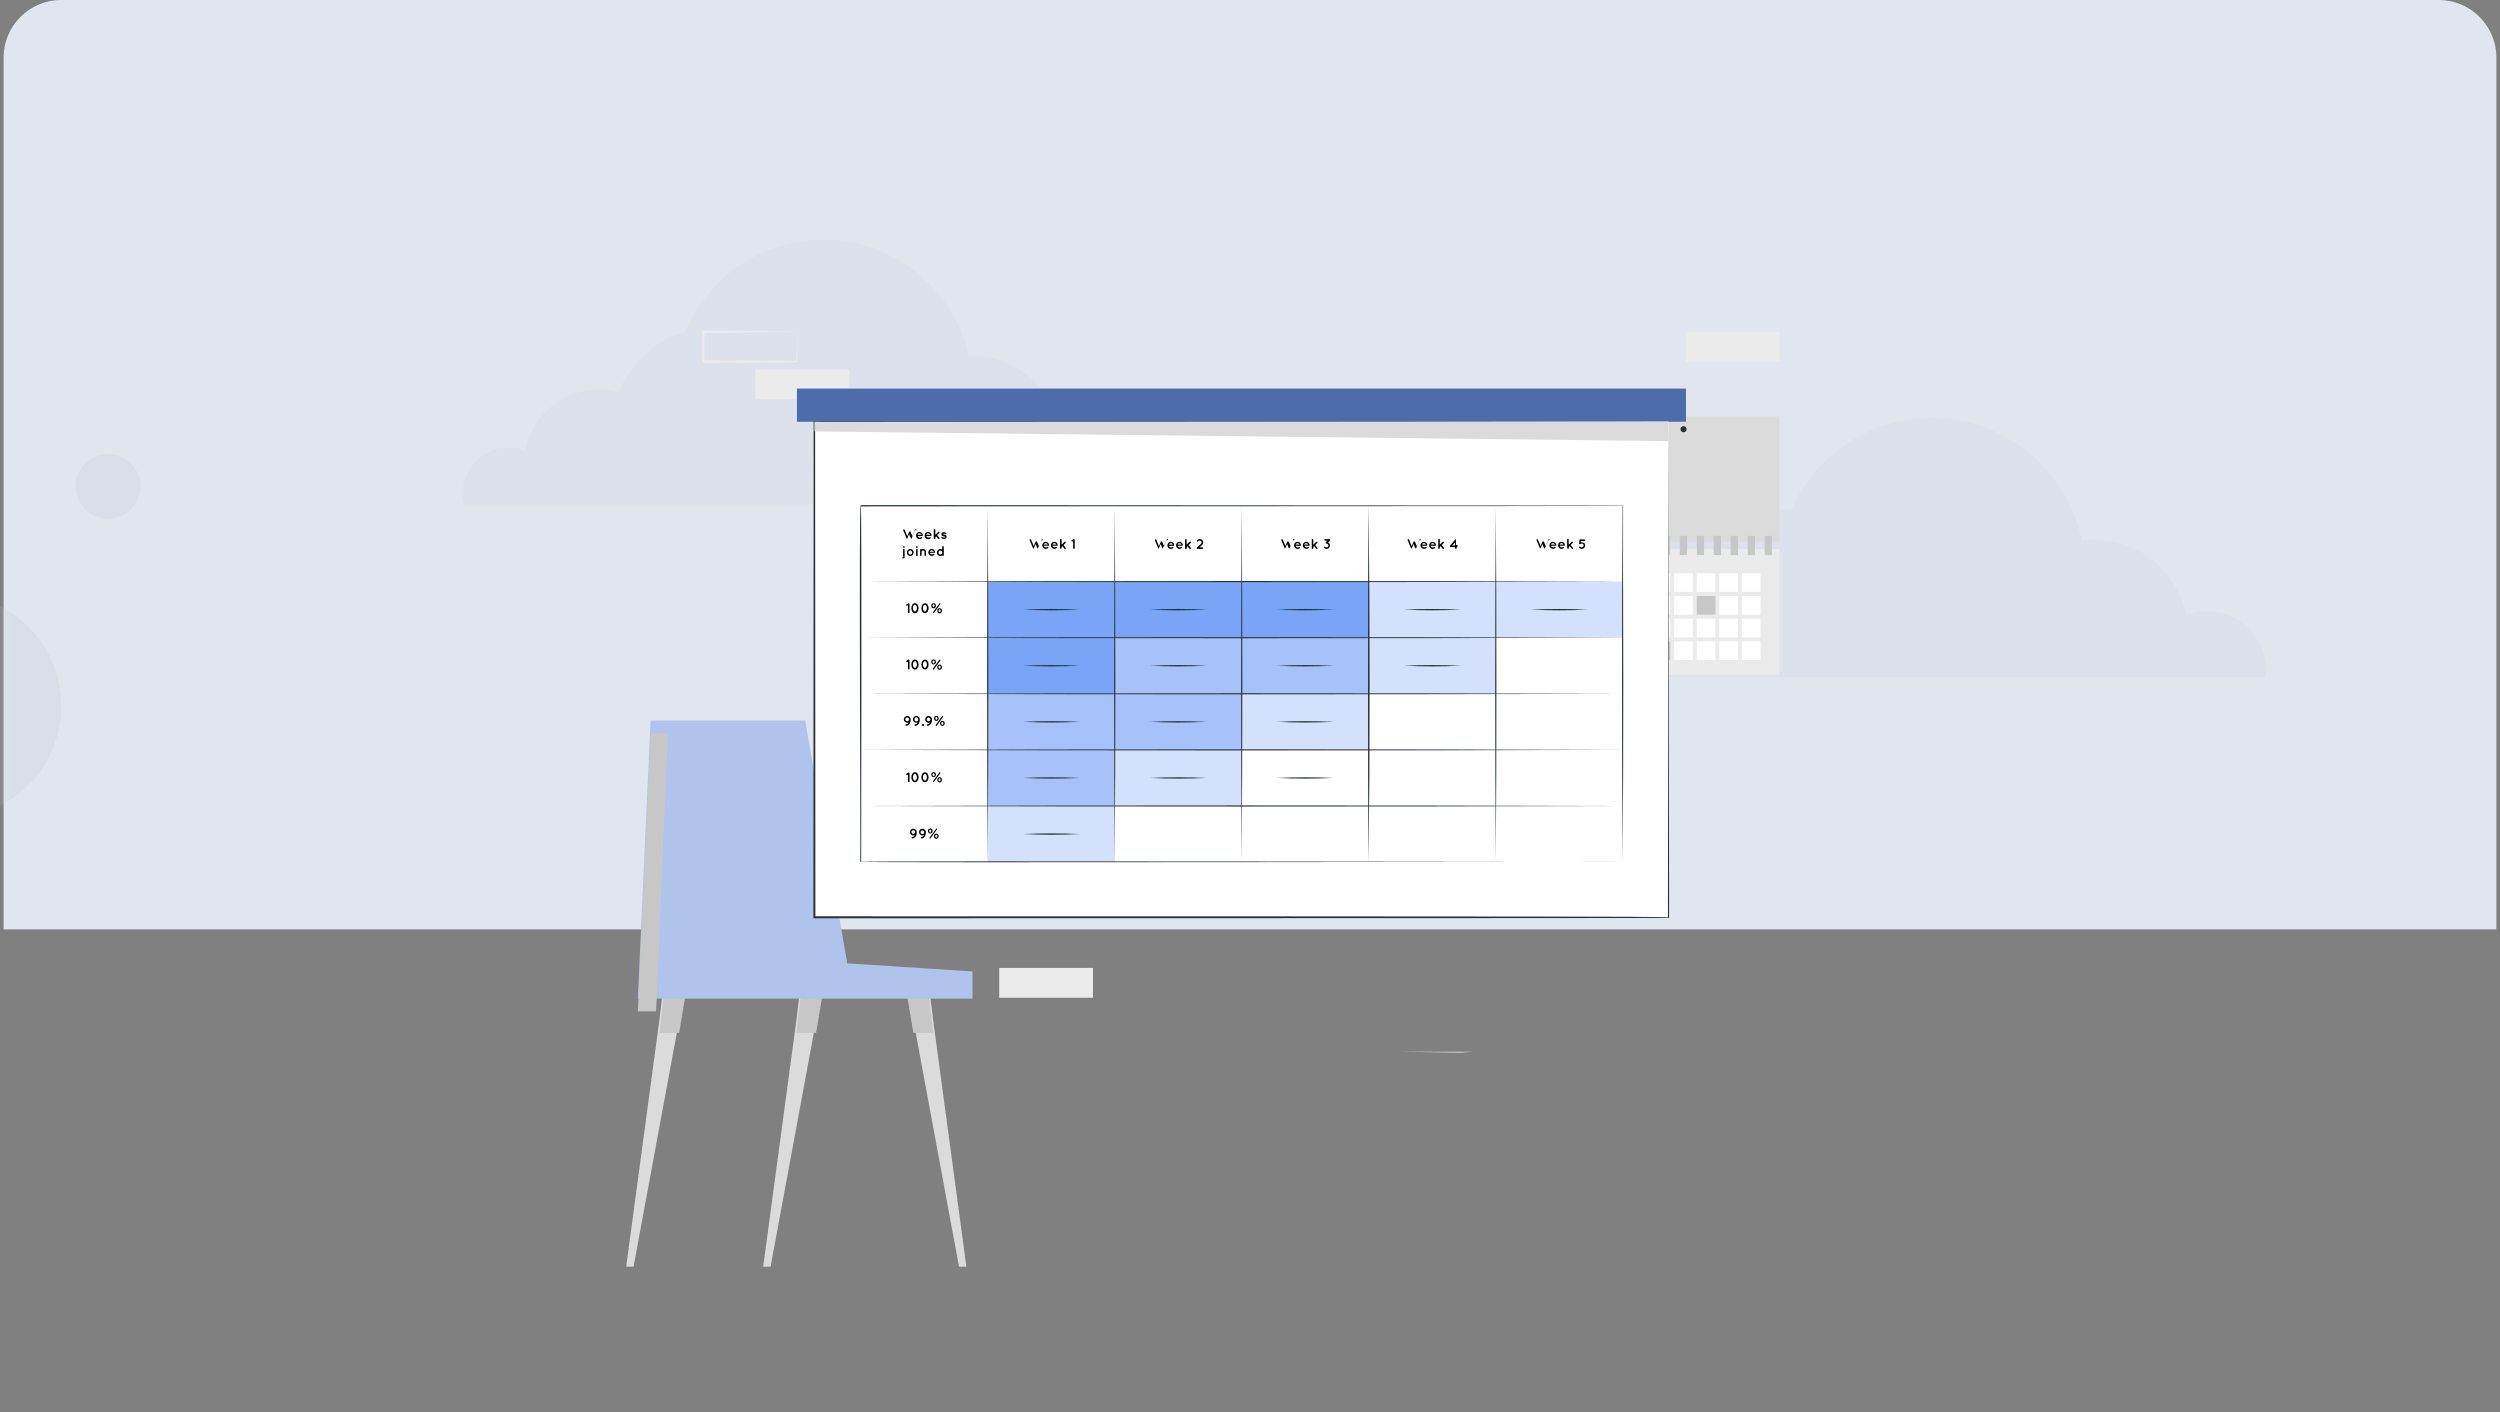 <svg width="347" height="196" viewBox="0 0 347 196" fill="none" xmlns="http://www.w3.org/2000/svg">
<rect x="0" y="0" width="347" height="196" fill="#808080" stroke="none"/>
<path d="M0.5 8C0.5 3.582 4.082 0 8.5 0H338.5C342.918 0 346.5 3.582 346.5 8V129H0.5V8Z" fill="#E0E5EE"/>
<mask id="mask0_2459_23458" style="mask-type:alpha" maskUnits="userSpaceOnUse" x="0" y="0" width="346" height="129">
<rect x="0.75" width="345" height="129" rx="8" fill="white"/>
</mask>
<g mask="url(#mask0_2459_23458)">
<path opacity="0.8" d="M157.892 70C158.566 68.66 158.886 67.17 158.822 65.671C158.757 64.173 158.31 62.716 157.523 61.439C156.736 60.162 155.636 59.108 154.326 58.376C153.017 57.645 151.542 57.261 150.042 57.26C148.91 57.258 147.789 57.479 146.742 57.91C145.871 55.422 144.248 53.267 142.099 51.742C139.949 50.218 137.378 49.399 134.742 49.4H134.502C133.519 45.12 131.204 41.261 127.889 38.38C124.574 35.498 120.431 33.742 116.055 33.364C111.679 32.986 107.297 34.006 103.537 36.277C99.777 38.547 96.835 41.952 95.132 46C93.057 46.645 91.15 47.739 89.546 49.204C87.942 50.67 86.681 52.471 85.852 54.48C84.468 54.094 83.019 54.001 81.597 54.206C80.175 54.412 78.812 54.911 77.594 55.674C76.376 56.436 75.331 57.444 74.525 58.633C73.719 59.822 73.169 61.167 72.912 62.58C71.949 62.202 70.907 62.065 69.879 62.181C68.851 62.297 67.866 62.663 67.011 63.247C66.157 63.831 65.458 64.614 64.975 65.53C64.492 66.445 64.241 67.465 64.242 68.5C64.244 69.013 64.308 69.523 64.432 70.02L157.892 70Z" fill="#DADFE9"/>
<path opacity="0.8" d="M314.45 94C314.45 93.704 314.5 93.395 314.5 93.092C314.5 90.901 313.643 88.801 312.116 87.252C310.59 85.703 308.52 84.832 306.362 84.832C305.351 84.831 304.348 85.025 303.408 85.402C302.74 82.137 300.88 79.25 298.2 77.32C295.521 75.391 292.221 74.563 288.964 75.002C287.997 70.57 285.684 66.558 282.352 63.53C279.019 60.503 274.835 58.612 270.388 58.125C265.942 57.638 261.457 58.579 257.564 60.816C253.672 63.052 250.57 66.471 248.693 70.591C246.75 70.653 244.838 71.096 243.062 71.896C240.663 69.96 237.774 68.751 234.728 68.408C231.682 68.065 228.603 68.602 225.845 69.958C223.086 71.314 220.761 73.433 219.138 76.07C217.514 78.708 216.657 81.758 216.666 84.869C214.515 84.863 212.448 85.721 210.918 87.257C209.388 88.792 208.519 90.879 208.5 93.063C208.501 93.367 208.52 93.67 208.557 93.971L314.45 94Z" fill="#DADFE9"/>
<circle opacity="0.7" cx="-7" cy="98" r="15.5" transform="rotate(180 -7 98)" fill="#D7DCE6"/>
<circle opacity="0.7" cx="15" cy="67.5" r="4.5" transform="rotate(180 15 67.5)" fill="#D7DCE6"/>
</g>
<path d="M117.885 51.282H104.875V55.423H117.885V51.282Z" fill="#EBEBEB"/>
<path d="M151.705 134.345H138.695V138.486H151.705V134.345Z" fill="#EBEBEB"/>
<path d="M110.628 46.061C108.468 46.098 102.928 46.19 100.841 46.216H97.618L97.789 46.046V50.187L97.604 50.002C99.764 50.002 105.274 50.031 107.361 50.061L110.614 50.102L110.525 50.187L110.614 46.046L110.628 46.061ZM110.628 46.061L110.714 50.202V50.29H110.625C109 50.312 105.74 50.349 104.12 50.361L97.615 50.386H97.43V50.202V46.061V45.894H97.596H100.878C102.95 45.917 108.464 46.009 110.606 46.046L110.628 46.061Z" fill="#EBEBEB"/>
<path d="M246.994 46.061H233.984V50.202H246.994V46.061Z" fill="#EBEBEB"/>
<path d="M247 57.798H220.344V75.204H247V57.798Z" fill="#DBDBDB"/>
<path d="M247 76.222H220.344V93.628H247V76.222Z" fill="#EBEBEB"/>
<path d="M225.567 79.567H222.977V82.157H225.567V79.567Z" fill="white"/>
<path d="M228.7 79.567H226.109V82.157H228.7V79.567Z" fill="#C7C7C7"/>
<path d="M231.832 79.567H229.242V82.157H231.832V79.567Z" fill="white"/>
<path d="M234.957 79.567H232.367V82.157H234.957V79.567Z" fill="white"/>
<path d="M238.098 79.567H235.508V82.157H238.098V79.567Z" fill="white"/>
<path d="M241.231 79.567H238.641V82.157H241.231V79.567Z" fill="white"/>
<path d="M244.356 79.567H241.766V82.157H244.356V79.567Z" fill="white"/>
<path d="M225.567 82.723H222.977V85.313H225.567V82.723Z" fill="white"/>
<path d="M228.7 82.723H226.109V85.313H228.7V82.723Z" fill="white"/>
<path d="M231.832 82.723H229.242V85.313H231.832V82.723Z" fill="white"/>
<path d="M234.957 82.723H232.367V85.313H234.957V82.723Z" fill="white"/>
<path d="M238.098 82.723H235.508V85.313H238.098V82.723Z" fill="#C7C7C7"/>
<path d="M241.231 82.723H238.641V85.313H241.231V82.723Z" fill="white"/>
<path d="M244.356 82.723H241.766V85.313H244.356V82.723Z" fill="white"/>
<path d="M225.567 85.876H222.977V88.466H225.567V85.876Z" fill="white"/>
<path d="M228.7 85.876H226.109V88.466H228.7V85.876Z" fill="white"/>
<path d="M231.832 85.876H229.242V88.466H231.832V85.876Z" fill="white"/>
<path d="M234.957 85.876H232.367V88.466H234.957V85.876Z" fill="white"/>
<path d="M238.098 85.876H235.508V88.466H238.098V85.876Z" fill="white"/>
<path d="M241.231 85.876H238.641V88.466H241.231V85.876Z" fill="white"/>
<path d="M244.356 85.876H241.766V88.466H244.356V85.876Z" fill="white"/>
<path d="M225.567 89.028H222.977V91.618H225.567V89.028Z" fill="white"/>
<path d="M228.7 89.028H226.109V91.618H228.7V89.028Z" fill="white"/>
<path d="M231.832 89.028H229.242V91.618H231.832V89.028Z" fill="#C7C7C7"/>
<path d="M234.957 89.028H232.367V91.618H234.957V89.028Z" fill="white"/>
<path d="M238.098 89.028H235.508V91.618H238.098V89.028Z" fill="white"/>
<path d="M241.231 89.028H238.641V91.618H241.231V89.028Z" fill="white"/>
<path d="M244.356 89.028H241.766V91.618H244.356V89.028Z" fill="white"/>
<path d="M222.393 74.375H221.383V77.051H222.393V74.375Z" fill="#C7C7C7"/>
<path d="M224.745 74.375H223.734V77.051H224.745V74.375Z" fill="#C7C7C7"/>
<path d="M227.096 74.375H226.086V77.051H227.096V74.375Z" fill="#C7C7C7"/>
<path d="M229.463 74.375H228.453V77.051H229.463V74.375Z" fill="#C7C7C7"/>
<path d="M231.815 74.375H230.805V77.051H231.815V74.375Z" fill="#C7C7C7"/>
<path d="M234.166 74.375H233.156V77.051H234.166V74.375Z" fill="#C7C7C7"/>
<path d="M236.526 74.375H235.516V77.051H236.526V74.375Z" fill="#C7C7C7"/>
<path d="M238.877 74.375H237.867V77.051H238.877V74.375Z" fill="#C7C7C7"/>
<path d="M241.229 74.375H240.219V77.051H241.229V74.375Z" fill="#C7C7C7"/>
<path d="M243.596 74.375H242.586V77.051H243.596V74.375Z" fill="#C7C7C7"/>
<path d="M245.94 74.375H244.93V77.051H245.94V74.375Z" fill="#C7C7C7"/>
<path d="M234.101 59.578C234.101 59.691 234.056 59.799 233.976 59.879C233.897 59.959 233.788 60.004 233.676 60.004C233.563 60.004 233.454 59.959 233.375 59.879C233.295 59.799 233.25 59.691 233.25 59.578C233.25 59.465 233.295 59.357 233.375 59.277C233.454 59.197 233.563 59.153 233.676 59.153C233.788 59.153 233.897 59.197 233.976 59.277C234.056 59.357 234.101 59.465 234.101 59.578Z" fill="#263238"/>
<path d="M194.453 145.971H204.429L202.768 146.142L194.453 145.971Z" fill="#C7C7C7"/>
<path d="M125.836 135.967L126.772 141.58L133.111 175.815H134.132L129.521 141.58L128.841 135.967H125.836Z" fill="#DBDBDB"/>
<path d="M128.841 137.746H125.836L126.772 143.359H129.521L128.841 137.746Z" fill="#C7C7C7"/>
<path d="M105.93 175.815H106.955L113.293 141.58L114.229 135.967H111.221L110.54 141.58L105.93 175.815Z" fill="#DBDBDB"/>
<path d="M111.212 137.746L110.531 143.359H113.284L114.22 137.746H111.212Z" fill="#C7C7C7"/>
<path d="M86.914 175.815H87.935L94.274 141.58L95.21 135.967H92.202L91.521 141.58L86.914 175.815Z" fill="#DBDBDB"/>
<path d="M91.516 143.359H94.269L95.205 137.746H92.197L91.516 143.359Z" fill="#C7C7C7"/>
<path d="M88.531 138.605H134.988V134.838L117.597 133.71L111.754 99.997H90.304L88.531 138.605Z" fill="#AFC3EC"/>
<path d="M88.531 140.384H91.066L92.716 101.776H90.304L88.531 140.384Z" fill="#C7C7C7"/>
<path d="M234.01 53.943H110.617V58.535H234.01V53.943Z" fill="#6C9AF5"/>
<path opacity="0.3" d="M234.01 53.943H110.617V58.535H234.01V53.943Z" fill="black"/>
<path d="M231.591 58.535H113.039V127.319H231.591V58.535Z" fill="white"/>
<path d="M231.588 58.535C231.606 58.605 231.658 127.33 231.669 127.396C231.68 127.463 113.061 127.437 113.039 127.455H112.898V127.319C112.898 127.215 112.935 58.527 112.935 58.431L231.588 58.535ZM231.588 58.535C231.588 58.49 112.625 58.79 113.139 58.535L113.176 127.319L113.039 127.178C113.039 127.219 231.921 127.115 231.51 127.319L231.588 58.535Z" fill="#263238"/>
<path d="M231.588 58.535V61.228L113.039 59.881V58.535H231.588Z" fill="#DBDBDB"/>
<path opacity="0.9" d="M154.725 80.725H137.094V88.514H154.725V80.725Z" fill="#6C9AF5"/>
<path opacity="0.9" d="M172.358 80.725H154.727V88.514H172.358V80.725Z" fill="#6C9AF5"/>
<path opacity="0.9" d="M189.983 80.725H172.352V88.514H189.983V80.725Z" fill="#6C9AF5"/>
<path opacity="0.3" d="M207.616 80.725H189.984V88.514H207.616V80.725Z" fill="#6C9AF5"/>
<path opacity="0.9" d="M154.725 88.51H137.094V96.299H154.725V88.51Z" fill="#6C9AF5"/>
<path opacity="0.6" d="M172.358 88.51H154.727V96.299H172.358V88.51Z" fill="#6C9AF5"/>
<path opacity="0.6" d="M189.983 88.51H172.352V96.299H189.983V88.51Z" fill="#6C9AF5"/>
<path opacity="0.3" d="M207.616 88.51H189.984V96.299H207.616V88.51Z" fill="#6C9AF5"/>
<path opacity="0.6" d="M154.725 96.299H137.094V104.088H154.725V96.299Z" fill="#6C9AF5"/>
<path opacity="0.6" d="M172.358 96.299H154.727V104.088H172.358V96.299Z" fill="#6C9AF5"/>
<path opacity="0.3" d="M189.983 96.299H172.352V104.088H189.983V96.299Z" fill="#6C9AF5"/>
<path opacity="0.6" d="M154.725 104.085H137.094V111.874H154.725V104.085Z" fill="#6C9AF5"/>
<path opacity="0.3" d="M172.358 104.085H154.727V111.874H172.358V104.085Z" fill="#6C9AF5"/>
<path opacity="0.3" d="M154.725 111.874H137.094V119.663H154.725V111.874Z" fill="#6C9AF5"/>
<path opacity="0.3" d="M225.249 80.725H207.617V88.514H225.249V80.725Z" fill="#6C9AF5"/>
<path d="M225.226 119.618C225.207 119.574 119.28 119.785 119.399 119.618C119.487 119.522 119.191 70.009 119.458 70.109C119.458 70.109 225.263 70.179 225.285 70.172C225.307 70.165 225.226 119.592 225.226 119.618ZM225.226 119.618V70.201C225.396 70.287 119.443 70.264 119.476 70.294C119.647 69.706 119.513 119.748 119.536 119.618C119.14 119.456 225.363 119.663 225.255 119.618H225.226Z" fill="#263238"/>
<path d="M119.398 80.725C152.568 80.618 192.09 80.618 225.255 80.725C192.086 80.829 152.564 80.829 119.398 80.725Z" fill="#263238"/>
<path d="M119.398 88.51C152.568 88.403 192.09 88.403 225.255 88.51C192.086 88.618 152.564 88.618 119.398 88.51Z" fill="#263238"/>
<path d="M119.398 96.299C152.568 96.192 192.09 96.192 225.255 96.299C192.086 96.407 152.564 96.403 119.398 96.299Z" fill="#263238"/>
<path d="M119.398 104.085C152.568 103.977 192.09 103.977 225.255 104.085C192.086 104.192 152.564 104.192 119.398 104.085Z" fill="#263238"/>
<path d="M119.398 111.874C152.568 111.766 192.09 111.766 225.255 111.874C192.086 111.981 152.564 111.977 119.398 111.874Z" fill="#263238"/>
<path d="M137.094 70.201C137.209 86.031 137.209 103.789 137.094 119.618C136.979 103.789 136.979 86.031 137.094 70.201Z" fill="#263238"/>
<path d="M154.727 70.201C154.838 86.031 154.838 103.789 154.727 119.618C154.612 103.789 154.612 86.031 154.727 70.201Z" fill="#263238"/>
<path d="M172.35 70.201C172.465 86.031 172.465 103.789 172.35 119.618C172.236 103.789 172.239 86.031 172.35 70.201Z" fill="#263238"/>
<path d="M189.984 70.201C190.095 86.031 190.099 103.789 189.984 119.618C189.87 103.789 189.87 86.031 189.984 70.201Z" fill="#263238"/>
<path d="M207.616 70.201C207.731 86.031 207.731 103.789 207.616 119.618C207.501 103.789 207.505 86.031 207.616 70.201Z" fill="#263238"/>
<path d="M225.227 70.201C225.338 86.031 225.341 103.789 225.227 119.618C225.112 103.789 225.112 86.031 225.227 70.201Z" fill="#263238"/>
<path d="M189.984 70.201C190.095 86.031 190.099 103.789 189.984 119.618C189.87 103.789 189.87 86.031 189.984 70.201Z" fill="#263238"/>
<path d="M144.528 74.978L144.047 76.126H143.998L143.739 75.515L143.484 76.126C143.481 76.124 143.478 76.124 143.475 76.124C143.472 76.124 143.468 76.124 143.466 76.126H143.417H143.399L142.914 74.978C142.909 74.966 142.906 74.952 142.906 74.938C142.906 74.924 142.909 74.91 142.915 74.897C142.92 74.885 142.928 74.873 142.938 74.864C142.949 74.854 142.96 74.847 142.973 74.842C142.986 74.836 143 74.832 143.014 74.832C143.028 74.831 143.043 74.834 143.056 74.839C143.069 74.844 143.081 74.852 143.091 74.862C143.101 74.872 143.109 74.884 143.114 74.897L143.484 75.807L143.736 75.204C143.744 75.184 143.758 75.166 143.777 75.155C143.796 75.143 143.817 75.137 143.839 75.138C143.861 75.138 143.882 75.144 143.901 75.156C143.919 75.168 143.934 75.184 143.943 75.204L144.195 75.807L144.565 74.897C144.57 74.884 144.578 74.872 144.588 74.862C144.598 74.852 144.61 74.844 144.623 74.839C144.636 74.834 144.65 74.831 144.664 74.832C144.678 74.832 144.692 74.836 144.705 74.842C144.714 74.853 144.721 74.867 144.725 74.881C144.728 74.895 144.729 74.91 144.728 74.924C144.726 74.939 144.721 74.953 144.714 74.966C144.706 74.979 144.696 74.99 144.685 74.999C144.673 75.008 144.66 75.014 144.646 75.018C144.631 75.022 144.617 75.023 144.602 75.021C144.587 75.019 144.573 75.015 144.561 75.007C144.548 75 144.537 74.99 144.528 74.978Z" fill="black"/>
<path d="M144.664 75.689C144.663 75.626 144.675 75.562 144.698 75.503C144.722 75.445 144.757 75.391 144.801 75.345C144.846 75.3 144.898 75.264 144.957 75.239C145.015 75.214 145.078 75.201 145.142 75.201C145.264 75.2 145.383 75.246 145.471 75.332C145.56 75.417 145.611 75.533 145.615 75.656C145.617 75.662 145.617 75.668 145.615 75.674C145.614 75.686 145.61 75.697 145.604 75.707C145.599 75.718 145.591 75.727 145.581 75.734C145.572 75.741 145.562 75.746 145.55 75.749C145.539 75.753 145.527 75.753 145.515 75.752H144.89C144.901 75.801 144.924 75.847 144.957 75.885C145.009 75.934 145.075 75.964 145.146 75.971C145.217 75.977 145.288 75.96 145.349 75.922C145.369 75.905 145.396 75.895 145.423 75.895C145.45 75.895 145.476 75.905 145.497 75.922C145.514 75.939 145.523 75.963 145.523 75.987C145.523 76.011 145.514 76.034 145.497 76.052C145.401 76.139 145.275 76.186 145.145 76.181C145.081 76.181 145.018 76.168 144.959 76.143C144.899 76.119 144.846 76.082 144.801 76.036C144.756 75.99 144.721 75.936 144.698 75.876C144.674 75.817 144.663 75.753 144.664 75.689ZM144.875 75.593H145.434C145.41 75.534 145.37 75.483 145.318 75.446C145.266 75.409 145.205 75.388 145.142 75.385C145.079 75.387 145.019 75.41 144.971 75.449C144.923 75.489 144.889 75.543 144.875 75.604V75.593Z" fill="black"/>
<path d="M145.859 75.689C145.859 75.625 145.871 75.562 145.895 75.503C145.919 75.444 145.954 75.391 145.999 75.345C146.043 75.3 146.097 75.264 146.155 75.239C146.214 75.214 146.277 75.201 146.34 75.201C146.463 75.2 146.581 75.246 146.67 75.332C146.758 75.417 146.81 75.533 146.814 75.656C146.816 75.662 146.816 75.668 146.814 75.674C146.81 75.697 146.798 75.718 146.779 75.733C146.761 75.747 146.738 75.754 146.714 75.752H146.089C146.096 75.802 146.12 75.849 146.155 75.885C146.206 75.935 146.273 75.965 146.344 75.97C146.415 75.978 146.487 75.961 146.548 75.922C146.568 75.905 146.595 75.895 146.622 75.895C146.649 75.895 146.675 75.905 146.696 75.922C146.713 75.939 146.722 75.963 146.722 75.987C146.722 76.011 146.713 76.034 146.696 76.052C146.646 76.097 146.587 76.132 146.524 76.154C146.46 76.176 146.393 76.186 146.326 76.181C146.199 76.175 146.08 76.121 145.993 76.029C145.906 75.937 145.858 75.815 145.859 75.689ZM146.074 75.593H146.629C146.607 75.533 146.568 75.482 146.516 75.445C146.465 75.408 146.404 75.388 146.34 75.385C146.278 75.387 146.218 75.409 146.169 75.448C146.121 75.488 146.087 75.543 146.074 75.604V75.593Z" fill="black"/>
<path d="M147.127 76.085V74.927C147.124 74.911 147.124 74.894 147.129 74.878C147.133 74.863 147.14 74.848 147.151 74.835C147.161 74.823 147.174 74.813 147.189 74.806C147.204 74.799 147.22 74.796 147.236 74.796C147.252 74.796 147.268 74.799 147.283 74.806C147.298 74.813 147.311 74.823 147.321 74.835C147.332 74.848 147.339 74.863 147.343 74.878C147.348 74.894 147.348 74.911 147.345 74.927V75.604L147.748 75.201C147.77 75.184 147.796 75.177 147.823 75.179C147.85 75.18 147.875 75.192 147.894 75.211C147.912 75.23 147.924 75.255 147.926 75.281C147.928 75.308 147.92 75.335 147.904 75.356L147.608 75.652L147.911 76.022C147.923 76.038 147.931 76.058 147.933 76.078C147.935 76.098 147.931 76.118 147.923 76.137C147.914 76.155 147.9 76.17 147.883 76.181C147.866 76.193 147.846 76.199 147.826 76.2C147.81 76.2 147.795 76.196 147.781 76.189C147.766 76.182 147.754 76.172 147.745 76.159L147.456 75.811L147.345 75.918V76.092C147.34 76.118 147.327 76.141 147.307 76.157C147.287 76.174 147.262 76.183 147.236 76.183C147.21 76.183 147.185 76.174 147.165 76.157C147.145 76.141 147.132 76.118 147.127 76.092V76.085Z" fill="black"/>
<path d="M149.172 74.927V76.085C149.171 76.114 149.159 76.141 149.138 76.161C149.118 76.181 149.09 76.192 149.061 76.192C149.033 76.192 149.005 76.181 148.985 76.161C148.965 76.141 148.954 76.113 148.954 76.085V75.119L148.876 75.163C148.858 75.168 148.839 75.168 148.821 75.163C148.801 75.164 148.783 75.159 148.766 75.149C148.75 75.139 148.737 75.125 148.728 75.108C148.72 75.096 148.715 75.082 148.712 75.068C148.71 75.054 148.711 75.04 148.714 75.026C148.718 75.012 148.724 74.999 148.733 74.987C148.741 74.976 148.752 74.967 148.765 74.96L149.006 74.819H149.061L149.172 74.927Z" fill="black"/>
<path d="M126.242 83.829V84.988C126.242 85.016 126.231 85.044 126.211 85.065C126.191 85.086 126.164 85.098 126.135 85.099C126.12 85.099 126.106 85.097 126.092 85.091C126.078 85.086 126.066 85.078 126.055 85.067C126.045 85.057 126.037 85.044 126.031 85.031C126.026 85.017 126.024 85.002 126.024 84.988V84.022L125.946 84.066C125.931 84.079 125.911 84.085 125.891 84.085C125.872 84.084 125.854 84.078 125.838 84.069C125.822 84.059 125.808 84.045 125.798 84.029C125.79 84.017 125.785 84.004 125.783 83.99C125.78 83.976 125.781 83.961 125.784 83.947C125.788 83.933 125.794 83.92 125.803 83.909C125.812 83.898 125.823 83.888 125.835 83.881L126.076 83.737H126.157L126.242 83.829Z" fill="black"/>
<path d="M126.492 84.418C126.489 84.251 126.535 84.088 126.626 83.948C126.66 83.879 126.713 83.822 126.778 83.782C126.844 83.741 126.919 83.72 126.996 83.72C127.072 83.72 127.148 83.741 127.213 83.782C127.278 83.822 127.331 83.879 127.366 83.948C127.456 84.088 127.502 84.251 127.499 84.418C127.502 84.584 127.455 84.748 127.366 84.888C127.331 84.956 127.278 85.014 127.213 85.054C127.148 85.094 127.072 85.116 126.996 85.116C126.919 85.116 126.844 85.094 126.778 85.054C126.713 85.014 126.66 84.956 126.626 84.888C126.536 84.748 126.489 84.584 126.492 84.418ZM127.269 84.418C127.275 84.288 127.241 84.159 127.173 84.048C127.156 84.014 127.13 83.986 127.098 83.965C127.066 83.944 127.03 83.932 126.992 83.93C126.953 83.932 126.915 83.944 126.882 83.965C126.85 83.985 126.822 84.014 126.803 84.048C126.743 84.154 126.711 84.275 126.711 84.397C126.711 84.52 126.743 84.641 126.803 84.747C126.822 84.781 126.85 84.81 126.882 84.832C126.915 84.853 126.953 84.866 126.992 84.869C127.03 84.866 127.066 84.853 127.098 84.831C127.13 84.81 127.156 84.781 127.173 84.747C127.234 84.648 127.267 84.534 127.269 84.418Z" fill="black"/>
<path d="M127.883 84.418C127.881 84.252 127.927 84.088 128.016 83.948C128.054 83.883 128.109 83.83 128.173 83.791C128.238 83.753 128.311 83.732 128.386 83.73C128.461 83.731 128.535 83.752 128.6 83.79C128.664 83.829 128.718 83.883 128.756 83.948C128.846 84.088 128.893 84.251 128.889 84.418C128.892 84.584 128.846 84.748 128.756 84.888C128.717 84.952 128.663 85.006 128.599 85.044C128.534 85.082 128.461 85.103 128.386 85.106C128.311 85.103 128.238 85.081 128.174 85.043C128.109 85.005 128.055 84.952 128.016 84.888C127.928 84.747 127.882 84.584 127.883 84.418ZM128.66 84.418C128.665 84.288 128.632 84.159 128.564 84.048C128.546 84.014 128.52 83.986 128.488 83.965C128.457 83.944 128.42 83.932 128.382 83.929C128.344 83.932 128.307 83.945 128.275 83.965C128.243 83.986 128.216 84.014 128.197 84.048C128.135 84.154 128.101 84.274 128.101 84.397C128.101 84.52 128.135 84.641 128.197 84.747C128.216 84.781 128.243 84.809 128.275 84.831C128.307 84.852 128.344 84.865 128.382 84.869C128.42 84.866 128.457 84.853 128.489 84.831C128.52 84.81 128.546 84.781 128.564 84.747C128.621 84.647 128.65 84.533 128.649 84.418H128.66Z" fill="black"/>
<path d="M129.26 84.07C129.257 84.025 129.264 83.981 129.279 83.939C129.294 83.897 129.318 83.858 129.348 83.825C129.378 83.792 129.415 83.766 129.456 83.748C129.497 83.729 129.541 83.719 129.586 83.719C129.63 83.719 129.674 83.728 129.714 83.746C129.755 83.764 129.791 83.79 129.822 83.823C129.852 83.856 129.875 83.894 129.89 83.936C129.904 83.978 129.91 84.022 129.907 84.066C129.913 84.112 129.908 84.159 129.894 84.203C129.88 84.248 129.857 84.288 129.826 84.323C129.796 84.358 129.758 84.386 129.716 84.406C129.674 84.425 129.628 84.436 129.582 84.436C129.536 84.436 129.491 84.425 129.449 84.406C129.407 84.387 129.37 84.359 129.34 84.324C129.309 84.29 129.287 84.249 129.273 84.206C129.259 84.162 129.255 84.116 129.26 84.07ZM129.734 84.07C129.734 83.959 129.671 83.87 129.582 83.87C129.493 83.87 129.434 83.959 129.434 84.066C129.434 84.177 129.497 84.266 129.586 84.266C129.674 84.266 129.734 84.174 129.734 84.07ZM129.486 84.988L130.388 83.755C130.395 83.744 130.405 83.734 130.417 83.728C130.428 83.721 130.442 83.718 130.455 83.719C130.465 83.719 130.475 83.721 130.485 83.724C130.494 83.728 130.503 83.734 130.51 83.741C130.517 83.749 130.523 83.757 130.527 83.766C130.531 83.776 130.533 83.786 130.533 83.796C130.536 83.813 130.536 83.831 130.533 83.848L129.63 85.08C129.622 85.091 129.611 85.1 129.599 85.106C129.587 85.112 129.573 85.114 129.56 85.114C129.54 85.114 129.521 85.106 129.507 85.092C129.493 85.078 129.486 85.059 129.486 85.04C129.481 85.022 129.481 85.005 129.486 84.988ZM130.092 84.773C130.088 84.728 130.092 84.682 130.106 84.638C130.12 84.595 130.144 84.555 130.174 84.521C130.205 84.487 130.242 84.46 130.284 84.441C130.325 84.422 130.371 84.413 130.416 84.413C130.462 84.413 130.507 84.422 130.549 84.441C130.591 84.46 130.628 84.487 130.658 84.521C130.689 84.555 130.712 84.595 130.726 84.638C130.74 84.682 130.745 84.728 130.74 84.773C130.745 84.819 130.741 84.866 130.727 84.91C130.713 84.954 130.69 84.995 130.659 85.03C130.628 85.065 130.591 85.093 130.549 85.112C130.507 85.132 130.461 85.142 130.414 85.143C130.368 85.142 130.323 85.132 130.281 85.112C130.239 85.093 130.201 85.065 130.171 85.03C130.14 84.995 130.118 84.954 130.104 84.91C130.091 84.866 130.087 84.819 130.092 84.773ZM130.566 84.773C130.566 84.662 130.503 84.573 130.414 84.573C130.326 84.573 130.266 84.662 130.266 84.769C130.266 84.88 130.329 84.969 130.418 84.969C130.507 84.969 130.566 84.88 130.566 84.773Z" fill="black"/>
<path d="M126.242 91.659V92.817C126.242 92.846 126.231 92.873 126.211 92.893C126.191 92.913 126.163 92.925 126.135 92.925C126.12 92.925 126.106 92.923 126.093 92.918C126.079 92.912 126.067 92.905 126.057 92.895C126.046 92.885 126.038 92.873 126.032 92.859C126.027 92.846 126.024 92.832 126.024 92.817V91.852L125.946 91.896C125.928 91.901 125.909 91.901 125.891 91.896C125.872 91.896 125.853 91.891 125.837 91.881C125.821 91.871 125.807 91.857 125.798 91.841C125.79 91.829 125.785 91.816 125.783 91.802C125.78 91.788 125.781 91.774 125.784 91.76C125.788 91.746 125.794 91.734 125.803 91.723C125.812 91.712 125.823 91.703 125.835 91.696L126.076 91.552H126.168L126.242 91.659Z" fill="black"/>
<path d="M126.492 92.236C126.489 92.071 126.535 91.909 126.626 91.77C126.66 91.702 126.713 91.644 126.778 91.604C126.844 91.564 126.919 91.542 126.996 91.542C127.072 91.542 127.148 91.564 127.213 91.604C127.278 91.644 127.331 91.702 127.366 91.77C127.456 91.909 127.502 92.071 127.499 92.236C127.502 92.403 127.456 92.567 127.366 92.706C127.331 92.775 127.278 92.832 127.213 92.873C127.148 92.913 127.072 92.934 126.996 92.934C126.919 92.934 126.844 92.913 126.778 92.873C126.713 92.832 126.66 92.775 126.626 92.706C126.535 92.567 126.489 92.403 126.492 92.236ZM127.269 92.236C127.271 92.114 127.238 91.993 127.173 91.889C127.156 91.855 127.13 91.826 127.098 91.806C127.066 91.785 127.03 91.773 126.992 91.77C126.953 91.773 126.915 91.785 126.882 91.805C126.85 91.826 126.822 91.855 126.803 91.889C126.74 91.993 126.708 92.114 126.711 92.236C126.707 92.359 126.74 92.48 126.803 92.584C126.822 92.618 126.85 92.647 126.882 92.669C126.915 92.69 126.953 92.703 126.992 92.706C127.03 92.703 127.066 92.69 127.098 92.668C127.13 92.647 127.156 92.618 127.173 92.584C127.238 92.48 127.272 92.359 127.269 92.236Z" fill="black"/>
<path d="M127.883 92.236C127.881 92.071 127.928 91.909 128.016 91.77C128.054 91.706 128.109 91.652 128.173 91.614C128.238 91.576 128.311 91.554 128.386 91.552C128.461 91.554 128.535 91.575 128.6 91.613C128.664 91.651 128.718 91.705 128.756 91.77C128.846 91.909 128.893 92.071 128.889 92.236C128.893 92.403 128.846 92.567 128.756 92.706C128.718 92.771 128.664 92.826 128.6 92.864C128.535 92.902 128.461 92.923 128.386 92.925C128.311 92.922 128.238 92.901 128.173 92.863C128.109 92.825 128.054 92.771 128.016 92.706C127.927 92.566 127.881 92.403 127.883 92.236ZM128.66 92.236C128.662 92.114 128.628 91.993 128.564 91.889C128.546 91.855 128.52 91.826 128.488 91.806C128.457 91.785 128.42 91.773 128.382 91.77C128.344 91.773 128.307 91.786 128.275 91.806C128.243 91.827 128.216 91.855 128.197 91.889C128.133 91.993 128.099 92.114 128.101 92.236C128.099 92.359 128.132 92.48 128.197 92.584C128.216 92.618 128.243 92.647 128.275 92.668C128.307 92.689 128.344 92.702 128.382 92.706C128.42 92.703 128.457 92.69 128.489 92.668C128.52 92.647 128.546 92.618 128.564 92.584C128.625 92.479 128.654 92.358 128.649 92.236H128.66Z" fill="black"/>
<path d="M129.26 91.889C129.255 91.843 129.259 91.796 129.273 91.752C129.287 91.707 129.31 91.666 129.341 91.632C129.371 91.597 129.409 91.569 129.451 91.549C129.493 91.53 129.539 91.519 129.586 91.519C129.63 91.519 129.674 91.528 129.714 91.546C129.755 91.564 129.791 91.591 129.822 91.623C129.852 91.656 129.875 91.694 129.89 91.736C129.904 91.778 129.91 91.822 129.907 91.867C129.912 91.912 129.908 91.958 129.893 92.001C129.879 92.045 129.856 92.085 129.826 92.119C129.795 92.153 129.758 92.18 129.716 92.199C129.675 92.217 129.629 92.227 129.584 92.227C129.538 92.227 129.493 92.217 129.451 92.199C129.409 92.18 129.372 92.153 129.341 92.119C129.311 92.085 129.288 92.045 129.274 92.001C129.26 91.958 129.255 91.912 129.26 91.867V91.889ZM129.734 91.889C129.734 91.781 129.671 91.689 129.582 91.689C129.493 91.689 129.434 91.781 129.434 91.885C129.434 92 129.497 92.085 129.586 92.085C129.674 92.085 129.734 91.996 129.734 91.889ZM129.486 92.806L130.388 91.574C130.396 91.564 130.406 91.555 130.418 91.549C130.429 91.543 130.442 91.54 130.455 91.541C130.476 91.541 130.495 91.549 130.51 91.564C130.525 91.578 130.533 91.598 130.533 91.619C130.537 91.634 130.537 91.651 130.533 91.667L129.63 92.899C129.623 92.911 129.612 92.921 129.6 92.927C129.587 92.934 129.574 92.937 129.56 92.936C129.55 92.936 129.54 92.934 129.53 92.93C129.521 92.926 129.513 92.92 129.506 92.913C129.499 92.906 129.494 92.897 129.49 92.888C129.487 92.878 129.485 92.868 129.486 92.858C129.482 92.841 129.482 92.823 129.486 92.806ZM130.092 92.596C130.088 92.55 130.092 92.504 130.106 92.461C130.12 92.417 130.143 92.377 130.174 92.343C130.205 92.309 130.242 92.282 130.284 92.263C130.325 92.245 130.371 92.235 130.416 92.235C130.462 92.235 130.507 92.245 130.549 92.263C130.591 92.282 130.628 92.309 130.658 92.343C130.689 92.377 130.712 92.417 130.726 92.461C130.74 92.504 130.745 92.55 130.74 92.596C130.745 92.642 130.741 92.688 130.727 92.733C130.713 92.777 130.69 92.818 130.659 92.853C130.628 92.887 130.591 92.915 130.549 92.935C130.506 92.954 130.461 92.965 130.414 92.966C130.368 92.965 130.322 92.955 130.28 92.936C130.237 92.917 130.2 92.889 130.169 92.854C130.139 92.819 130.116 92.777 130.103 92.733C130.09 92.688 130.086 92.641 130.092 92.596ZM130.566 92.596C130.566 92.488 130.503 92.396 130.414 92.396C130.326 92.396 130.266 92.488 130.266 92.592C130.266 92.707 130.329 92.795 130.418 92.795C130.507 92.795 130.566 92.71 130.566 92.596Z" fill="black"/>
<path d="M125.445 99.848C125.447 99.727 125.495 99.611 125.578 99.524C125.662 99.437 125.776 99.385 125.897 99.378C126.017 99.372 126.136 99.411 126.229 99.489C126.321 99.566 126.381 99.676 126.396 99.796C126.396 99.837 126.396 99.874 126.396 99.911C126.398 100.048 126.374 100.185 126.326 100.314C126.279 100.449 126.191 100.565 126.074 100.647C125.987 100.706 125.884 100.738 125.778 100.74C125.75 100.741 125.721 100.73 125.7 100.711C125.679 100.692 125.666 100.665 125.664 100.636C125.664 100.607 125.676 100.579 125.696 100.558C125.715 100.537 125.742 100.524 125.771 100.521C125.836 100.521 125.9 100.503 125.956 100.47C126.007 100.432 126.05 100.384 126.082 100.329L126.104 100.281C126.044 100.307 125.98 100.319 125.915 100.318C125.791 100.317 125.672 100.267 125.584 100.179C125.496 100.091 125.446 99.972 125.445 99.848ZM125.664 99.848C125.664 99.917 125.691 99.982 125.739 100.031C125.788 100.08 125.854 100.107 125.923 100.107C125.991 100.107 126.057 100.08 126.106 100.031C126.154 99.982 126.182 99.917 126.182 99.848C126.182 99.779 126.154 99.713 126.106 99.665C126.057 99.616 125.991 99.589 125.923 99.589C125.854 99.589 125.788 99.616 125.739 99.665C125.691 99.713 125.664 99.779 125.664 99.848Z" fill="black"/>
<path d="M126.711 99.848C126.713 99.727 126.76 99.611 126.844 99.524C126.928 99.437 127.042 99.385 127.162 99.378C127.283 99.372 127.402 99.411 127.494 99.489C127.587 99.566 127.647 99.676 127.662 99.796C127.662 99.837 127.662 99.874 127.662 99.911C127.663 100.048 127.641 100.185 127.595 100.314C127.547 100.449 127.458 100.566 127.34 100.647C127.252 100.706 127.149 100.738 127.044 100.74C127.03 100.741 127.015 100.739 127.002 100.734C126.989 100.729 126.976 100.722 126.966 100.712C126.955 100.702 126.947 100.691 126.941 100.677C126.936 100.664 126.933 100.65 126.933 100.636C126.933 100.607 126.943 100.58 126.963 100.559C126.982 100.537 127.008 100.524 127.037 100.521C127.102 100.521 127.166 100.503 127.222 100.47C127.275 100.434 127.318 100.386 127.347 100.329L127.373 100.281C127.314 100.306 127.249 100.319 127.185 100.318C127.06 100.318 126.94 100.268 126.851 100.18C126.762 100.092 126.712 99.973 126.711 99.848ZM126.929 99.848C126.925 99.884 126.928 99.921 126.939 99.956C126.95 99.991 126.968 100.023 126.993 100.051C127.017 100.078 127.047 100.1 127.08 100.115C127.114 100.13 127.15 100.138 127.186 100.138C127.223 100.138 127.259 100.13 127.293 100.115C127.326 100.1 127.356 100.078 127.38 100.051C127.404 100.023 127.423 99.991 127.434 99.956C127.445 99.921 127.448 99.884 127.444 99.848C127.448 99.811 127.445 99.775 127.434 99.74C127.423 99.705 127.404 99.672 127.38 99.645C127.356 99.618 127.326 99.596 127.293 99.581C127.259 99.566 127.223 99.558 127.186 99.558C127.15 99.558 127.114 99.566 127.08 99.581C127.047 99.596 127.017 99.618 126.993 99.645C126.968 99.672 126.95 99.705 126.939 99.74C126.928 99.775 126.925 99.811 126.929 99.848Z" fill="black"/>
<path d="M128.121 100.481C128.15 100.48 128.18 100.488 128.205 100.504C128.229 100.52 128.249 100.543 128.261 100.57C128.272 100.597 128.276 100.628 128.27 100.657C128.264 100.686 128.25 100.712 128.229 100.733C128.208 100.754 128.182 100.768 128.153 100.774C128.124 100.78 128.093 100.776 128.066 100.765C128.039 100.753 128.016 100.733 128 100.709C127.984 100.684 127.976 100.655 127.977 100.625C127.978 100.587 127.993 100.551 128.02 100.524C128.047 100.497 128.083 100.482 128.121 100.481Z" fill="black"/>
<path d="M128.406 99.848C128.408 99.727 128.456 99.611 128.539 99.524C128.623 99.437 128.737 99.385 128.858 99.378C128.978 99.372 129.097 99.411 129.19 99.489C129.282 99.566 129.342 99.676 129.357 99.796C129.357 99.837 129.357 99.874 129.357 99.911C129.359 100.048 129.336 100.185 129.291 100.314C129.242 100.449 129.153 100.566 129.035 100.647C128.949 100.705 128.847 100.737 128.743 100.74C128.729 100.741 128.714 100.739 128.7 100.734C128.687 100.729 128.674 100.722 128.664 100.712C128.653 100.703 128.644 100.691 128.638 100.678C128.632 100.665 128.629 100.65 128.628 100.636C128.628 100.607 128.639 100.579 128.659 100.557C128.679 100.536 128.706 100.523 128.736 100.521C128.8 100.522 128.863 100.504 128.917 100.47C128.97 100.434 129.014 100.386 129.043 100.329C129.053 100.314 129.061 100.298 129.069 100.281C129.009 100.306 128.945 100.319 128.88 100.318C128.755 100.318 128.635 100.268 128.546 100.18C128.458 100.092 128.407 99.973 128.406 99.848ZM128.625 99.848C128.625 99.917 128.652 99.982 128.7 100.031C128.749 100.08 128.815 100.107 128.884 100.107C128.935 100.107 128.985 100.092 129.027 100.063C129.07 100.035 129.103 99.994 129.123 99.947C129.142 99.9 129.148 99.848 129.138 99.797C129.128 99.747 129.103 99.701 129.067 99.665C129.031 99.629 128.984 99.604 128.934 99.594C128.884 99.584 128.832 99.589 128.784 99.609C128.737 99.628 128.697 99.661 128.668 99.704C128.64 99.747 128.625 99.797 128.625 99.848Z" fill="black"/>
<path d="M129.642 99.711C129.64 99.666 129.647 99.622 129.662 99.579C129.677 99.537 129.7 99.499 129.731 99.466C129.761 99.433 129.798 99.407 129.839 99.389C129.879 99.37 129.923 99.36 129.968 99.359C130.012 99.36 130.056 99.369 130.097 99.387C130.137 99.405 130.174 99.431 130.204 99.464C130.234 99.496 130.257 99.535 130.272 99.577C130.287 99.618 130.293 99.663 130.29 99.707C130.295 99.753 130.29 99.799 130.276 99.842C130.262 99.886 130.239 99.926 130.208 99.96C130.178 99.993 130.141 100.021 130.099 100.039C130.057 100.058 130.012 100.068 129.966 100.068C129.921 100.068 129.875 100.058 129.834 100.039C129.792 100.021 129.755 99.993 129.724 99.96C129.694 99.926 129.67 99.886 129.656 99.842C129.642 99.799 129.638 99.753 129.642 99.707V99.711ZM130.116 99.711C130.116 99.6 130.053 99.511 129.964 99.511C129.876 99.511 129.816 99.6 129.816 99.707C129.816 99.818 129.879 99.907 129.968 99.907C130.057 99.907 130.127 99.818 130.127 99.711H130.116ZM129.868 100.629L130.771 99.396C130.778 99.386 130.788 99.377 130.8 99.371C130.812 99.365 130.825 99.363 130.838 99.363C130.848 99.363 130.858 99.364 130.867 99.368C130.877 99.371 130.885 99.376 130.892 99.383C130.9 99.39 130.905 99.399 130.909 99.408C130.913 99.417 130.915 99.427 130.915 99.437C130.921 99.454 130.921 99.472 130.915 99.489L130.016 100.721C130.008 100.732 129.998 100.742 129.985 100.748C129.973 100.754 129.96 100.758 129.946 100.758C129.925 100.758 129.906 100.75 129.891 100.735C129.876 100.721 129.868 100.701 129.868 100.68C129.865 100.663 129.865 100.646 129.868 100.629ZM130.475 100.414C130.47 100.369 130.475 100.323 130.489 100.279C130.503 100.236 130.526 100.196 130.557 100.162C130.587 100.128 130.624 100.101 130.666 100.082C130.708 100.063 130.753 100.054 130.799 100.054C130.844 100.054 130.89 100.063 130.931 100.082C130.973 100.101 131.01 100.128 131.041 100.162C131.072 100.196 131.095 100.236 131.109 100.279C131.123 100.323 131.127 100.369 131.123 100.414C131.125 100.459 131.119 100.503 131.103 100.545C131.088 100.587 131.065 100.626 131.034 100.659C131.004 100.692 130.967 100.718 130.927 100.736C130.886 100.755 130.842 100.765 130.797 100.766C130.752 100.765 130.708 100.755 130.668 100.736C130.627 100.718 130.591 100.692 130.561 100.659C130.531 100.626 130.508 100.587 130.493 100.545C130.478 100.503 130.472 100.458 130.475 100.414ZM130.949 100.414C130.949 100.303 130.886 100.214 130.797 100.214C130.708 100.214 130.649 100.303 130.649 100.41C130.649 100.521 130.712 100.61 130.801 100.61C130.889 100.61 130.949 100.521 130.949 100.414Z" fill="black"/>
<path d="M126.242 107.3V108.458C126.242 108.487 126.231 108.515 126.211 108.536C126.191 108.556 126.164 108.568 126.135 108.569C126.12 108.57 126.106 108.567 126.092 108.562C126.078 108.557 126.066 108.548 126.055 108.538C126.045 108.528 126.037 108.515 126.031 108.501C126.026 108.488 126.024 108.473 126.024 108.458V107.511L125.946 107.556C125.931 107.568 125.911 107.575 125.891 107.574C125.872 107.573 125.854 107.568 125.838 107.558C125.822 107.548 125.808 107.535 125.798 107.519C125.79 107.507 125.785 107.493 125.783 107.479C125.78 107.465 125.781 107.45 125.784 107.436C125.788 107.422 125.794 107.409 125.803 107.398C125.812 107.387 125.823 107.377 125.835 107.371L126.076 107.226H126.157L126.242 107.3Z" fill="black"/>
<path d="M126.492 107.881C126.489 107.715 126.535 107.551 126.626 107.411C126.66 107.343 126.713 107.285 126.778 107.245C126.844 107.205 126.919 107.183 126.996 107.183C127.072 107.183 127.148 107.205 127.213 107.245C127.278 107.285 127.331 107.343 127.366 107.411C127.456 107.551 127.502 107.715 127.499 107.881C127.502 108.047 127.455 108.211 127.366 108.351C127.331 108.42 127.278 108.477 127.213 108.517C127.148 108.558 127.072 108.579 126.996 108.579C126.919 108.579 126.844 108.558 126.778 108.517C126.713 108.477 126.66 108.42 126.626 108.351C126.536 108.211 126.489 108.047 126.492 107.881ZM127.269 107.881C127.271 107.757 127.238 107.635 127.173 107.53C127.156 107.496 127.13 107.467 127.098 107.447C127.066 107.426 127.03 107.414 126.992 107.411C126.953 107.414 126.915 107.426 126.882 107.446C126.85 107.467 126.822 107.496 126.803 107.53C126.743 107.636 126.711 107.757 126.711 107.879C126.711 108.002 126.743 108.122 126.803 108.229C126.822 108.263 126.85 108.292 126.882 108.313C126.915 108.335 126.953 108.348 126.992 108.351C127.03 108.347 127.066 108.334 127.098 108.313C127.13 108.292 127.156 108.263 127.173 108.229C127.237 108.124 127.271 108.004 127.269 107.881Z" fill="black"/>
<path d="M127.883 107.881C127.881 107.715 127.927 107.552 128.016 107.411C128.054 107.347 128.109 107.293 128.173 107.255C128.238 107.217 128.311 107.195 128.386 107.193C128.461 107.195 128.535 107.216 128.6 107.254C128.664 107.292 128.718 107.346 128.756 107.411C128.846 107.551 128.893 107.715 128.889 107.881C128.892 108.047 128.846 108.211 128.756 108.351C128.717 108.415 128.663 108.469 128.599 108.507C128.534 108.545 128.461 108.567 128.386 108.569C128.311 108.566 128.238 108.545 128.174 108.507C128.109 108.469 128.055 108.415 128.016 108.351C127.928 108.21 127.882 108.047 127.883 107.881ZM128.66 107.881C128.662 107.757 128.628 107.635 128.564 107.53C128.546 107.496 128.52 107.468 128.488 107.447C128.457 107.426 128.42 107.414 128.382 107.411C128.344 107.414 128.307 107.427 128.275 107.447C128.243 107.468 128.216 107.496 128.197 107.53C128.135 107.635 128.101 107.756 128.101 107.879C128.101 108.002 128.135 108.123 128.197 108.229C128.216 108.263 128.243 108.291 128.275 108.313C128.307 108.334 128.344 108.347 128.382 108.351C128.42 108.347 128.457 108.334 128.489 108.313C128.52 108.292 128.546 108.263 128.564 108.229C128.624 108.123 128.653 108.003 128.649 107.881H128.66Z" fill="black"/>
<path d="M129.26 107.533C129.255 107.487 129.259 107.441 129.273 107.396C129.287 107.352 129.31 107.311 129.341 107.276C129.371 107.241 129.409 107.213 129.451 107.194C129.493 107.175 129.539 107.164 129.586 107.163C129.63 107.164 129.674 107.173 129.714 107.191C129.755 107.209 129.791 107.235 129.822 107.268C129.852 107.3 129.875 107.339 129.89 107.381C129.904 107.422 129.91 107.467 129.907 107.511C129.91 107.556 129.903 107.6 129.888 107.643C129.873 107.685 129.85 107.723 129.819 107.756C129.789 107.789 129.752 107.815 129.711 107.834C129.671 107.852 129.627 107.862 129.582 107.863C129.496 107.861 129.414 107.825 129.354 107.764C129.294 107.702 129.26 107.619 129.26 107.533ZM129.734 107.533C129.734 107.422 129.671 107.334 129.582 107.334C129.493 107.334 129.434 107.422 129.434 107.53C129.434 107.641 129.497 107.729 129.586 107.729C129.674 107.729 129.734 107.637 129.734 107.533ZM129.486 108.451L130.388 107.219C130.395 107.207 130.405 107.198 130.417 107.191C130.428 107.185 130.442 107.181 130.455 107.182C130.476 107.182 130.495 107.19 130.51 107.205C130.525 107.219 130.533 107.239 130.533 107.26C130.536 107.277 130.536 107.294 130.533 107.311L129.63 108.544C129.622 108.555 129.611 108.563 129.599 108.569C129.587 108.575 129.573 108.578 129.56 108.577C129.54 108.577 129.521 108.569 129.507 108.555C129.493 108.541 129.486 108.522 129.486 108.503C129.481 108.486 129.481 108.468 129.486 108.451ZM130.092 108.236C130.088 108.191 130.092 108.145 130.106 108.102C130.12 108.058 130.143 108.018 130.174 107.984C130.205 107.95 130.242 107.923 130.284 107.904C130.325 107.886 130.371 107.876 130.416 107.876C130.462 107.876 130.507 107.886 130.549 107.904C130.591 107.923 130.628 107.95 130.658 107.984C130.689 108.018 130.712 108.058 130.726 108.102C130.74 108.145 130.745 108.191 130.74 108.236C130.745 108.283 130.741 108.329 130.727 108.373C130.713 108.418 130.69 108.459 130.659 108.493C130.628 108.528 130.591 108.556 130.549 108.576C130.506 108.595 130.461 108.606 130.414 108.606C130.369 108.606 130.325 108.596 130.284 108.577C130.243 108.558 130.207 108.532 130.177 108.498C130.147 108.465 130.124 108.426 130.109 108.383C130.095 108.341 130.089 108.296 130.092 108.251V108.236ZM130.566 108.236C130.566 108.125 130.503 108.037 130.414 108.037C130.326 108.037 130.266 108.125 130.266 108.233C130.266 108.344 130.329 108.433 130.418 108.433C130.507 108.433 130.566 108.344 130.566 108.251V108.236Z" fill="black"/>
<path d="M126.289 115.489C126.292 115.368 126.34 115.253 126.424 115.167C126.508 115.08 126.622 115.028 126.742 115.022C126.863 115.016 126.981 115.056 127.073 115.134C127.166 115.211 127.225 115.321 127.24 115.441C127.24 115.478 127.24 115.515 127.24 115.552C127.242 115.689 127.218 115.826 127.17 115.955C127.122 116.09 127.034 116.208 126.918 116.292C126.83 116.35 126.728 116.382 126.622 116.384C126.597 116.38 126.574 116.366 126.557 116.346C126.54 116.326 126.531 116.301 126.531 116.275C126.531 116.249 126.54 116.224 126.557 116.204C126.574 116.184 126.597 116.171 126.622 116.166C126.687 116.163 126.751 116.144 126.807 116.11C126.859 116.075 126.902 116.028 126.933 115.974L126.955 115.922C126.896 115.949 126.832 115.963 126.766 115.962C126.64 115.962 126.52 115.913 126.43 115.824C126.341 115.735 126.29 115.615 126.289 115.489ZM126.507 115.489C126.507 115.558 126.535 115.623 126.583 115.672C126.632 115.721 126.698 115.748 126.766 115.748C126.835 115.748 126.901 115.721 126.95 115.672C126.998 115.623 127.025 115.558 127.025 115.489C127.025 115.42 126.998 115.354 126.95 115.306C126.901 115.257 126.835 115.23 126.766 115.23C126.698 115.23 126.632 115.257 126.583 115.306C126.535 115.354 126.507 115.42 126.507 115.489Z" fill="black"/>
<path d="M127.555 115.489C127.557 115.368 127.605 115.253 127.69 115.167C127.774 115.08 127.887 115.028 128.008 115.022C128.128 115.016 128.247 115.056 128.339 115.134C128.431 115.211 128.491 115.321 128.506 115.441C128.506 115.478 128.506 115.515 128.506 115.552C128.507 115.689 128.485 115.826 128.439 115.955C128.39 116.091 128.301 116.208 128.184 116.292C128.097 116.35 127.996 116.382 127.891 116.384C127.866 116.38 127.843 116.366 127.826 116.346C127.81 116.326 127.801 116.301 127.801 116.275C127.801 116.249 127.81 116.224 127.826 116.204C127.843 116.184 127.866 116.171 127.891 116.166C127.955 116.164 128.018 116.145 128.072 116.111C128.127 116.077 128.172 116.03 128.202 115.974C128.202 115.974 128.221 115.94 128.228 115.922C128.169 115.948 128.104 115.962 128.039 115.962C127.976 115.963 127.914 115.952 127.855 115.929C127.797 115.905 127.743 115.871 127.698 115.827C127.653 115.783 127.617 115.73 127.593 115.672C127.568 115.614 127.555 115.552 127.555 115.489ZM127.773 115.489C127.769 115.525 127.772 115.562 127.783 115.597C127.794 115.632 127.812 115.664 127.836 115.692C127.861 115.719 127.891 115.741 127.924 115.756C127.957 115.771 127.994 115.779 128.03 115.779C128.067 115.779 128.103 115.771 128.136 115.756C128.17 115.741 128.2 115.719 128.224 115.692C128.248 115.664 128.266 115.632 128.277 115.597C128.288 115.562 128.292 115.525 128.287 115.489C128.28 115.426 128.249 115.368 128.202 115.326C128.155 115.284 128.094 115.261 128.03 115.261C127.967 115.261 127.906 115.284 127.858 115.326C127.811 115.368 127.781 115.426 127.773 115.489Z" fill="black"/>
<path d="M128.799 115.352C128.794 115.306 128.798 115.259 128.812 115.215C128.826 115.171 128.849 115.13 128.88 115.095C128.911 115.06 128.948 115.032 128.99 115.013C129.032 114.993 129.078 114.983 129.125 114.982C129.169 114.982 129.213 114.992 129.253 115.01C129.294 115.028 129.33 115.054 129.361 115.086C129.391 115.119 129.414 115.157 129.429 115.199C129.443 115.241 129.45 115.285 129.446 115.33C129.451 115.375 129.447 115.421 129.433 115.465C129.418 115.508 129.395 115.548 129.365 115.582C129.334 115.616 129.297 115.643 129.255 115.662C129.214 115.68 129.168 115.69 129.123 115.69C129.077 115.69 129.032 115.68 128.99 115.662C128.948 115.643 128.911 115.616 128.881 115.582C128.85 115.548 128.827 115.508 128.813 115.465C128.799 115.421 128.794 115.375 128.799 115.33V115.352ZM129.273 115.352C129.273 115.245 129.21 115.152 129.121 115.152C129.032 115.152 128.973 115.245 128.973 115.348C128.973 115.463 129.036 115.552 129.125 115.552C129.213 115.552 129.273 115.459 129.273 115.352ZM129.025 116.27L129.928 115.037C129.935 115.026 129.945 115.018 129.956 115.012C129.968 115.006 129.981 115.003 129.994 115.004C130.015 115.004 130.034 115.012 130.049 115.027C130.064 115.041 130.072 115.061 130.072 115.082C130.072 115.1 130.065 115.117 130.053 115.13L129.154 116.362C129.146 116.374 129.136 116.383 129.124 116.389C129.111 116.396 129.098 116.399 129.084 116.399C129.063 116.399 129.043 116.391 129.029 116.376C129.014 116.362 129.006 116.342 129.006 116.321C129.006 116.303 129.011 116.285 129.021 116.27H129.025ZM129.631 116.059C129.627 116.013 129.631 115.967 129.645 115.924C129.659 115.88 129.683 115.84 129.713 115.806C129.744 115.772 129.781 115.745 129.823 115.727C129.864 115.708 129.91 115.698 129.955 115.698C130.001 115.698 130.046 115.708 130.088 115.727C130.13 115.745 130.167 115.772 130.197 115.806C130.228 115.84 130.251 115.88 130.265 115.924C130.279 115.967 130.284 116.013 130.279 116.059C130.284 116.105 130.279 116.151 130.265 116.195C130.25 116.239 130.227 116.28 130.197 116.315C130.166 116.349 130.129 116.377 130.087 116.397C130.045 116.417 130 116.427 129.953 116.429C129.907 116.428 129.862 116.418 129.82 116.398C129.778 116.379 129.74 116.351 129.71 116.316C129.679 116.281 129.657 116.24 129.643 116.196C129.63 116.151 129.626 116.105 129.631 116.059ZM130.105 116.059C130.105 115.951 130.042 115.859 129.953 115.859C129.865 115.859 129.805 115.951 129.805 116.055C129.805 116.17 129.868 116.259 129.957 116.259C130.046 116.259 130.105 116.162 130.105 116.059Z" fill="black"/>
<path d="M161.887 74.978L161.406 76.126H161.358L161.099 75.515L160.844 76.126H160.792H160.773L160.292 74.978C160.286 74.954 160.289 74.927 160.3 74.904C160.312 74.881 160.331 74.863 160.355 74.853C160.379 74.843 160.406 74.842 160.43 74.85C160.454 74.858 160.475 74.875 160.488 74.897L160.858 75.807L161.114 75.204C161.122 75.184 161.136 75.168 161.154 75.156C161.171 75.144 161.192 75.138 161.214 75.138C161.236 75.137 161.257 75.143 161.276 75.154C161.295 75.166 161.309 75.184 161.317 75.204L161.569 75.807L161.939 74.897C161.95 74.871 161.971 74.85 161.997 74.838C162.023 74.827 162.053 74.827 162.08 74.838C162.106 74.849 162.127 74.87 162.138 74.896C162.149 74.922 162.15 74.952 162.139 74.978H161.887Z" fill="black"/>
<path d="M162.032 75.689C162.031 75.561 162.08 75.438 162.17 75.346C162.259 75.255 162.381 75.203 162.509 75.201C162.632 75.2 162.75 75.246 162.839 75.332C162.927 75.417 162.979 75.533 162.983 75.656V75.689C162.978 75.713 162.965 75.734 162.946 75.748C162.927 75.762 162.903 75.769 162.879 75.767H162.254C162.265 75.816 162.287 75.862 162.32 75.9C162.372 75.948 162.438 75.978 162.509 75.985C162.582 75.993 162.655 75.976 162.716 75.937C162.736 75.919 162.762 75.909 162.788 75.909C162.815 75.909 162.841 75.919 162.861 75.937C162.869 75.945 162.877 75.955 162.881 75.966C162.886 75.978 162.889 75.99 162.889 76.002C162.889 76.014 162.886 76.026 162.881 76.037C162.877 76.048 162.869 76.058 162.861 76.066C162.811 76.112 162.753 76.147 162.689 76.17C162.625 76.192 162.558 76.201 162.491 76.196C162.363 76.189 162.243 76.132 162.157 76.037C162.071 75.942 162.026 75.817 162.032 75.689ZM162.246 75.593H162.801C162.779 75.533 162.739 75.482 162.687 75.445C162.635 75.408 162.573 75.387 162.509 75.385C162.447 75.387 162.387 75.409 162.34 75.449C162.292 75.488 162.259 75.543 162.246 75.604V75.593Z" fill="black"/>
<path d="M163.227 75.689C163.226 75.625 163.238 75.562 163.262 75.503C163.286 75.444 163.321 75.391 163.366 75.345C163.411 75.3 163.464 75.264 163.522 75.239C163.581 75.214 163.644 75.201 163.708 75.201C163.83 75.2 163.949 75.246 164.037 75.332C164.126 75.417 164.177 75.533 164.181 75.656C164.184 75.662 164.184 75.668 164.181 75.674C164.18 75.686 164.176 75.697 164.17 75.707C164.165 75.718 164.157 75.727 164.148 75.734C164.138 75.741 164.128 75.746 164.116 75.749C164.105 75.753 164.093 75.753 164.081 75.752H163.441C163.45 75.802 163.473 75.848 163.508 75.885C163.559 75.935 163.625 75.965 163.697 75.97C163.768 75.978 163.84 75.961 163.9 75.922C163.921 75.905 163.947 75.895 163.974 75.895C164.001 75.895 164.027 75.905 164.048 75.922C164.065 75.939 164.074 75.963 164.074 75.987C164.074 76.011 164.065 76.034 164.048 76.052C163.953 76.139 163.826 76.186 163.697 76.181C163.57 76.176 163.449 76.122 163.362 76.03C163.274 75.938 163.226 75.816 163.227 75.689ZM163.441 75.593H164C163.976 75.534 163.936 75.483 163.884 75.446C163.833 75.409 163.771 75.388 163.708 75.385C163.645 75.387 163.585 75.41 163.537 75.449C163.489 75.489 163.455 75.543 163.441 75.604V75.593Z" fill="black"/>
<path d="M164.488 76.085V74.927C164.488 74.912 164.49 74.898 164.495 74.885C164.501 74.871 164.508 74.859 164.518 74.848C164.528 74.838 164.54 74.83 164.554 74.824C164.567 74.819 164.581 74.816 164.596 74.816C164.625 74.817 164.652 74.829 164.673 74.849C164.694 74.87 164.706 74.897 164.707 74.927V75.604L165.106 75.201C165.127 75.181 165.155 75.17 165.184 75.17C165.213 75.17 165.241 75.181 165.262 75.201C165.272 75.21 165.281 75.223 165.286 75.236C165.292 75.249 165.295 75.264 165.295 75.278C165.295 75.293 165.292 75.307 165.286 75.32C165.281 75.334 165.272 75.346 165.262 75.356L164.966 75.652L165.269 76.022C165.289 76.042 165.3 76.069 165.3 76.098C165.3 76.126 165.289 76.153 165.269 76.174C165.259 76.184 165.248 76.192 165.235 76.198C165.222 76.204 165.207 76.207 165.193 76.207C165.179 76.207 165.165 76.204 165.152 76.198C165.139 76.192 165.127 76.184 165.117 76.174L164.829 75.826L164.721 75.933V76.107C164.72 76.136 164.708 76.163 164.688 76.183C164.667 76.203 164.639 76.214 164.61 76.214C164.593 76.218 164.575 76.218 164.558 76.212C164.54 76.207 164.525 76.197 164.513 76.184C164.5 76.171 164.492 76.155 164.487 76.138C164.483 76.12 164.483 76.102 164.488 76.085Z" fill="black"/>
<path d="M167.006 76.085C167.006 76.113 166.994 76.141 166.974 76.161C166.954 76.181 166.927 76.192 166.898 76.192H166.199C166.184 76.193 166.169 76.19 166.155 76.184C166.141 76.178 166.128 76.17 166.118 76.159C166.097 76.138 166.086 76.11 166.086 76.081C166.086 76.052 166.097 76.024 166.118 76.004L166.699 75.478C166.725 75.454 166.745 75.425 166.759 75.392C166.773 75.36 166.78 75.325 166.78 75.289C166.78 75.226 166.756 75.165 166.713 75.119C166.69 75.092 166.662 75.07 166.629 75.055C166.596 75.04 166.561 75.033 166.525 75.034C166.462 75.035 166.401 75.058 166.354 75.101L166.295 75.156C166.285 75.166 166.272 75.173 166.259 75.177C166.245 75.182 166.231 75.184 166.217 75.183C166.202 75.182 166.188 75.179 166.176 75.172C166.163 75.166 166.151 75.158 166.142 75.147C166.132 75.136 166.125 75.124 166.12 75.11C166.116 75.097 166.114 75.082 166.115 75.068C166.115 75.054 166.119 75.04 166.125 75.027C166.132 75.014 166.14 75.003 166.151 74.993L166.21 74.938C166.296 74.859 166.408 74.816 166.525 74.816C166.594 74.814 166.663 74.826 166.727 74.853C166.79 74.88 166.848 74.92 166.895 74.971C166.973 75.058 167.017 75.172 167.017 75.289C167.017 75.355 167.003 75.42 166.976 75.48C166.949 75.54 166.91 75.593 166.861 75.637L166.491 75.974H166.91C166.937 75.977 166.962 75.99 166.98 76.01C166.997 76.031 167.007 76.058 167.006 76.085Z" fill="black"/>
<path d="M179.476 74.978L178.995 76.126H178.976H178.928H178.91L178.651 75.515L178.395 76.126H178.347H178.329L177.844 74.978C177.839 74.966 177.836 74.952 177.836 74.938C177.836 74.924 177.839 74.91 177.844 74.897C177.85 74.885 177.858 74.873 177.868 74.864C177.878 74.854 177.89 74.847 177.903 74.842C177.916 74.836 177.93 74.832 177.944 74.832C177.958 74.831 177.972 74.834 177.985 74.839C177.999 74.844 178.011 74.852 178.021 74.862C178.031 74.872 178.039 74.884 178.044 74.897L178.414 75.807L178.665 75.204C178.674 75.184 178.688 75.166 178.707 75.155C178.725 75.143 178.747 75.137 178.769 75.138C178.791 75.138 178.812 75.144 178.831 75.156C178.849 75.168 178.863 75.184 178.873 75.204L179.124 75.807L179.494 74.897C179.5 74.884 179.508 74.872 179.518 74.862C179.529 74.852 179.541 74.844 179.555 74.839C179.568 74.834 179.582 74.831 179.597 74.832C179.611 74.832 179.625 74.835 179.639 74.842C179.648 74.852 179.654 74.865 179.659 74.878C179.663 74.891 179.664 74.905 179.663 74.919C179.662 74.933 179.658 74.947 179.652 74.959C179.645 74.972 179.636 74.983 179.626 74.992C179.615 75.001 179.603 75.007 179.589 75.011C179.576 75.016 179.562 75.017 179.548 75.016C179.534 75.015 179.521 75.011 179.508 75.004C179.496 74.998 179.485 74.989 179.476 74.978Z" fill="black"/>
<path d="M179.61 75.689C179.609 75.625 179.621 75.562 179.645 75.503C179.669 75.444 179.704 75.391 179.749 75.345C179.794 75.3 179.847 75.264 179.906 75.239C179.964 75.214 180.027 75.201 180.091 75.201C180.214 75.2 180.332 75.246 180.42 75.332C180.509 75.417 180.561 75.533 180.564 75.656V75.689C180.56 75.713 180.547 75.734 180.528 75.748C180.508 75.762 180.485 75.769 180.461 75.767H179.835C179.846 75.816 179.869 75.862 179.902 75.9C179.954 75.949 180.021 75.979 180.092 75.985C180.163 75.992 180.234 75.975 180.294 75.937C180.315 75.919 180.341 75.91 180.368 75.91C180.395 75.91 180.422 75.919 180.442 75.937C180.459 75.954 180.469 75.977 180.469 76.002C180.469 76.026 180.459 76.049 180.442 76.066C180.347 76.154 180.22 76.201 180.091 76.196C180.026 76.195 179.961 76.181 179.902 76.155C179.842 76.129 179.788 76.091 179.744 76.044C179.699 75.996 179.664 75.941 179.641 75.88C179.618 75.819 179.607 75.754 179.61 75.689ZM179.824 75.593H180.383C180.36 75.534 180.319 75.483 180.268 75.446C180.216 75.409 180.154 75.388 180.091 75.385C180.028 75.387 179.968 75.41 179.92 75.449C179.872 75.489 179.838 75.543 179.824 75.604V75.593Z" fill="black"/>
<path d="M180.828 75.689C180.828 75.625 180.84 75.562 180.864 75.503C180.888 75.444 180.923 75.391 180.967 75.345C181.012 75.3 181.065 75.264 181.124 75.239C181.183 75.214 181.246 75.201 181.309 75.201C181.432 75.2 181.55 75.246 181.639 75.332C181.727 75.417 181.779 75.533 181.783 75.656C181.785 75.662 181.785 75.668 181.783 75.674C181.779 75.697 181.767 75.718 181.748 75.733C181.73 75.747 181.706 75.754 181.683 75.752H181.058C181.065 75.802 181.088 75.849 181.124 75.885C181.175 75.935 181.242 75.965 181.313 75.97C181.384 75.978 181.456 75.961 181.516 75.922C181.537 75.905 181.563 75.895 181.59 75.895C181.617 75.895 181.644 75.905 181.664 75.922C181.681 75.939 181.691 75.963 181.691 75.987C181.691 76.011 181.681 76.034 181.664 76.052C181.568 76.139 181.442 76.185 181.313 76.181C181.249 76.181 181.185 76.168 181.126 76.142C181.067 76.118 181.014 76.081 180.969 76.035C180.924 75.99 180.888 75.936 180.864 75.876C180.84 75.817 180.828 75.753 180.828 75.689ZM181.043 75.593H181.568C181.546 75.533 181.507 75.482 181.455 75.445C181.404 75.408 181.343 75.388 181.28 75.385C181.219 75.389 181.161 75.412 181.115 75.452C181.069 75.491 181.037 75.544 181.024 75.604L181.043 75.593Z" fill="black"/>
<path d="M182.071 76.085V74.927C182.07 74.912 182.073 74.898 182.078 74.885C182.083 74.871 182.091 74.859 182.101 74.848C182.111 74.838 182.123 74.83 182.136 74.824C182.15 74.819 182.164 74.816 182.178 74.816C182.207 74.817 182.234 74.829 182.254 74.85C182.274 74.87 182.286 74.898 182.286 74.927V75.604L182.689 75.201C182.71 75.184 182.737 75.177 182.763 75.179C182.79 75.18 182.815 75.192 182.834 75.211C182.853 75.23 182.864 75.255 182.866 75.281C182.868 75.308 182.86 75.335 182.844 75.356L182.548 75.652L182.852 76.022C182.864 76.038 182.871 76.058 182.873 76.078C182.875 76.098 182.872 76.118 182.863 76.137C182.854 76.155 182.841 76.171 182.824 76.182C182.807 76.193 182.787 76.199 182.767 76.2C182.751 76.2 182.735 76.196 182.721 76.189C182.707 76.182 182.695 76.172 182.685 76.159L182.397 75.811L182.286 75.918V76.092C182.286 76.106 182.283 76.12 182.277 76.133C182.272 76.146 182.264 76.158 182.254 76.168C182.244 76.178 182.232 76.186 182.219 76.191C182.206 76.197 182.192 76.2 182.178 76.2C182.163 76.2 182.148 76.198 182.135 76.192C182.121 76.186 182.108 76.178 182.098 76.167C182.088 76.156 182.08 76.143 182.076 76.129C182.071 76.115 182.069 76.1 182.071 76.085Z" fill="black"/>
<path d="M184.453 75.356C184.499 75.401 184.535 75.455 184.56 75.515C184.584 75.574 184.597 75.638 184.597 75.702C184.597 75.766 184.584 75.83 184.56 75.889C184.535 75.949 184.499 76.002 184.453 76.048C184.36 76.139 184.236 76.191 184.106 76.192C183.985 76.189 183.871 76.141 183.784 76.059C183.773 76.049 183.765 76.036 183.759 76.023C183.753 76.009 183.75 75.994 183.75 75.979C183.75 75.965 183.753 75.95 183.759 75.936C183.765 75.923 183.773 75.91 183.784 75.9C183.805 75.88 183.833 75.87 183.861 75.87C183.89 75.87 183.918 75.88 183.939 75.9C183.988 75.949 184.055 75.976 184.124 75.976C184.193 75.976 184.26 75.949 184.309 75.9C184.334 75.876 184.354 75.847 184.368 75.816C184.381 75.784 184.388 75.749 184.388 75.715C184.388 75.68 184.381 75.646 184.368 75.614C184.354 75.582 184.334 75.554 184.309 75.53C184.285 75.505 184.257 75.485 184.225 75.471C184.193 75.458 184.159 75.451 184.124 75.452C184.109 75.452 184.093 75.449 184.079 75.442C184.065 75.436 184.053 75.427 184.043 75.415C184.032 75.405 184.023 75.393 184.017 75.379C184.01 75.365 184.007 75.351 184.007 75.336C184.007 75.321 184.01 75.306 184.017 75.292C184.023 75.278 184.032 75.266 184.043 75.256L184.242 75.052H183.924C183.895 75.052 183.867 75.041 183.846 75.02C183.825 74.999 183.813 74.971 183.813 74.942C183.813 74.912 183.825 74.884 183.846 74.863C183.867 74.842 183.895 74.831 183.924 74.831H184.501C184.516 74.83 184.531 74.832 184.545 74.838C184.559 74.843 184.572 74.851 184.582 74.862C184.593 74.872 184.602 74.884 184.607 74.898C184.613 74.912 184.616 74.927 184.616 74.942C184.62 74.959 184.62 74.976 184.616 74.993L184.598 75.019L184.35 75.275C184.388 75.297 184.422 75.324 184.453 75.356Z" fill="black"/>
<path d="M197.022 74.978L196.541 76.126H196.522H196.478H196.459L196.204 75.515L195.945 76.126H195.927H195.878H195.86L195.375 74.978C195.37 74.966 195.367 74.952 195.367 74.938C195.367 74.924 195.37 74.91 195.376 74.897C195.381 74.885 195.389 74.873 195.399 74.864C195.409 74.854 195.421 74.847 195.434 74.842C195.447 74.836 195.461 74.832 195.475 74.832C195.489 74.831 195.504 74.834 195.517 74.839C195.53 74.844 195.542 74.852 195.552 74.862C195.562 74.872 195.57 74.884 195.575 74.897L195.945 75.807L196.197 75.204C196.205 75.184 196.219 75.166 196.238 75.155C196.256 75.143 196.278 75.137 196.3 75.138C196.322 75.138 196.343 75.144 196.36 75.156C196.378 75.168 196.392 75.184 196.4 75.204L196.655 75.807L197.025 74.897C197.039 74.875 197.059 74.858 197.084 74.85C197.108 74.842 197.135 74.843 197.159 74.853C197.182 74.863 197.202 74.881 197.213 74.904C197.225 74.927 197.228 74.954 197.222 74.978H197.022Z" fill="black"/>
<path d="M197.156 75.689C197.156 75.625 197.168 75.562 197.192 75.503C197.216 75.444 197.251 75.391 197.296 75.345C197.34 75.3 197.393 75.264 197.452 75.239C197.511 75.214 197.574 75.201 197.637 75.201C197.76 75.2 197.878 75.246 197.967 75.332C198.055 75.417 198.107 75.533 198.111 75.656C198.113 75.662 198.113 75.668 198.111 75.674C198.11 75.686 198.106 75.697 198.1 75.707C198.094 75.718 198.087 75.727 198.077 75.734C198.068 75.741 198.057 75.746 198.046 75.749C198.035 75.753 198.023 75.753 198.011 75.752H197.386C197.393 75.802 197.417 75.849 197.452 75.885C197.503 75.935 197.57 75.965 197.641 75.97C197.712 75.978 197.784 75.961 197.845 75.922C197.865 75.905 197.891 75.895 197.919 75.895C197.946 75.895 197.972 75.905 197.993 75.922C198.009 75.939 198.019 75.963 198.019 75.987C198.019 76.011 198.009 76.034 197.993 76.052C197.897 76.139 197.771 76.186 197.641 76.181C197.577 76.181 197.513 76.168 197.454 76.142C197.395 76.118 197.342 76.081 197.297 76.035C197.252 75.99 197.216 75.936 197.192 75.876C197.168 75.817 197.156 75.753 197.156 75.689ZM197.371 75.593H197.926C197.904 75.533 197.865 75.482 197.813 75.445C197.762 75.408 197.701 75.388 197.637 75.385C197.575 75.387 197.514 75.409 197.466 75.448C197.418 75.488 197.384 75.543 197.371 75.604V75.593Z" fill="black"/>
<path d="M198.359 75.689C198.358 75.561 198.408 75.438 198.497 75.346C198.587 75.255 198.709 75.203 198.837 75.201C198.96 75.199 199.079 75.245 199.167 75.331C199.256 75.416 199.307 75.533 199.31 75.656V75.689C199.306 75.713 199.293 75.734 199.274 75.748C199.254 75.762 199.231 75.769 199.207 75.767H198.585C198.596 75.816 198.619 75.862 198.652 75.9C198.703 75.948 198.77 75.978 198.84 75.985C198.913 75.993 198.986 75.976 199.048 75.937C199.067 75.919 199.093 75.909 199.12 75.909C199.146 75.909 199.172 75.919 199.192 75.937C199.201 75.945 199.208 75.955 199.213 75.966C199.217 75.978 199.22 75.99 199.22 76.002C199.22 76.014 199.217 76.026 199.213 76.037C199.208 76.048 199.201 76.058 199.192 76.066C199.121 76.131 199.032 76.174 198.937 76.189C198.842 76.204 198.745 76.191 198.657 76.152C198.569 76.113 198.494 76.049 198.442 75.968C198.39 75.887 198.363 75.793 198.363 75.696L198.359 75.689ZM198.574 75.593H199.129C199.106 75.533 199.066 75.482 199.014 75.445C198.962 75.408 198.9 75.387 198.837 75.386C198.777 75.389 198.719 75.413 198.674 75.452C198.628 75.492 198.597 75.545 198.585 75.604L198.574 75.593Z" fill="black"/>
<path d="M199.627 76.085V74.927C199.624 74.911 199.624 74.894 199.629 74.878C199.633 74.863 199.64 74.848 199.651 74.835C199.661 74.823 199.674 74.813 199.689 74.806C199.704 74.799 199.72 74.796 199.736 74.796C199.752 74.796 199.768 74.799 199.783 74.806C199.798 74.813 199.811 74.823 199.821 74.835C199.832 74.848 199.839 74.863 199.843 74.878C199.848 74.894 199.848 74.911 199.845 74.927V75.604L200.248 75.201C200.269 75.181 200.296 75.171 200.324 75.171C200.353 75.171 200.38 75.181 200.4 75.201C200.411 75.21 200.419 75.223 200.425 75.236C200.431 75.249 200.434 75.264 200.434 75.278C200.434 75.293 200.431 75.307 200.425 75.32C200.419 75.334 200.411 75.346 200.4 75.356L200.108 75.652L200.411 76.022C200.42 76.033 200.427 76.046 200.431 76.059C200.434 76.073 200.436 76.088 200.434 76.102C200.432 76.116 200.428 76.129 200.421 76.142C200.413 76.154 200.404 76.165 200.393 76.174C200.375 76.191 200.351 76.2 200.326 76.2C200.31 76.199 200.294 76.196 200.279 76.189C200.264 76.182 200.251 76.171 200.241 76.159L199.952 75.811L199.845 75.918V76.092C199.84 76.118 199.827 76.141 199.807 76.157C199.787 76.174 199.762 76.183 199.736 76.183C199.71 76.183 199.685 76.174 199.665 76.157C199.645 76.141 199.632 76.118 199.627 76.092V76.085Z" fill="black"/>
<path d="M202.306 75.826C202.307 75.84 202.305 75.854 202.299 75.868C202.294 75.881 202.286 75.893 202.276 75.903C202.266 75.913 202.254 75.921 202.241 75.926C202.228 75.931 202.213 75.934 202.199 75.933H202.177V76.085C202.177 76.099 202.175 76.113 202.17 76.126C202.165 76.14 202.157 76.152 202.147 76.162C202.137 76.172 202.125 76.18 202.111 76.185C202.098 76.19 202.084 76.193 202.07 76.192C202.041 76.192 202.014 76.181 201.994 76.161C201.974 76.141 201.962 76.113 201.962 76.085V75.933H201.344C201.332 75.934 201.32 75.933 201.309 75.929C201.297 75.925 201.287 75.919 201.278 75.911C201.266 75.903 201.256 75.892 201.249 75.88C201.242 75.867 201.237 75.853 201.235 75.839C201.233 75.825 201.235 75.81 201.239 75.797C201.243 75.783 201.25 75.77 201.259 75.759L201.999 74.856H202.018H202.081V74.882V75.693H202.103C202.112 75.679 202.123 75.668 202.136 75.659C202.149 75.65 202.164 75.644 202.18 75.64C202.195 75.637 202.212 75.637 202.227 75.64C202.243 75.643 202.258 75.649 202.271 75.657C202.285 75.666 202.296 75.677 202.305 75.691C202.314 75.704 202.32 75.719 202.324 75.734C202.327 75.75 202.327 75.766 202.324 75.782C202.321 75.797 202.315 75.812 202.306 75.826ZM201.962 75.234L201.57 75.719H201.962V75.234Z" fill="black"/>
<path d="M214.912 74.978L214.431 76.126H214.413H214.394H214.35H214.331L214.076 75.515L213.817 76.126C213.814 76.124 213.811 76.124 213.808 76.124C213.805 76.124 213.802 76.124 213.799 76.126H213.751L213.266 74.978C213.255 74.952 213.255 74.922 213.266 74.896C213.277 74.87 213.298 74.849 213.325 74.838C213.351 74.827 213.381 74.827 213.408 74.838C213.434 74.85 213.455 74.871 213.466 74.897L213.836 75.807L214.087 75.204C214.096 75.184 214.11 75.166 214.129 75.154C214.147 75.143 214.169 75.137 214.191 75.138C214.213 75.138 214.234 75.144 214.252 75.156C214.271 75.168 214.285 75.184 214.294 75.204L214.546 75.807L214.916 74.897C214.921 74.884 214.929 74.872 214.939 74.862C214.949 74.852 214.961 74.844 214.974 74.839C214.988 74.834 215.002 74.831 215.016 74.832C215.03 74.832 215.044 74.835 215.057 74.842C215.072 74.861 215.08 74.886 215.078 74.91C215.076 74.935 215.065 74.959 215.047 74.976C215.029 74.993 215.005 75.002 214.98 75.003C214.955 75.004 214.931 74.995 214.912 74.978Z" fill="black"/>
<path d="M215.063 75.689C215.062 75.625 215.074 75.562 215.098 75.503C215.122 75.444 215.157 75.391 215.202 75.345C215.247 75.3 215.3 75.264 215.358 75.239C215.417 75.214 215.48 75.201 215.544 75.201C215.666 75.2 215.785 75.246 215.873 75.332C215.962 75.417 216.013 75.533 216.017 75.656C216.019 75.662 216.019 75.668 216.017 75.674C216.016 75.686 216.012 75.697 216.006 75.707C216.001 75.718 215.993 75.727 215.984 75.734C215.974 75.741 215.964 75.746 215.952 75.749C215.941 75.753 215.929 75.753 215.917 75.752H215.292C215.301 75.802 215.324 75.848 215.359 75.885C215.409 75.935 215.476 75.965 215.547 75.97C215.619 75.978 215.691 75.961 215.751 75.922C215.771 75.905 215.798 75.895 215.825 75.895C215.852 75.895 215.878 75.905 215.899 75.922C215.916 75.939 215.925 75.963 215.925 75.987C215.925 76.011 215.916 76.034 215.899 76.052C215.803 76.139 215.677 76.186 215.547 76.181C215.483 76.181 215.42 76.168 215.361 76.142C215.302 76.118 215.248 76.081 215.203 76.035C215.158 75.99 215.122 75.936 215.098 75.876C215.074 75.817 215.062 75.753 215.063 75.689ZM215.277 75.593H215.836C215.812 75.534 215.772 75.483 215.72 75.446C215.668 75.409 215.607 75.388 215.544 75.385C215.481 75.387 215.421 75.41 215.373 75.449C215.325 75.489 215.291 75.543 215.277 75.604V75.593Z" fill="black"/>
<path d="M216.25 75.689C216.25 75.625 216.262 75.562 216.285 75.503C216.309 75.444 216.345 75.391 216.389 75.345C216.434 75.3 216.487 75.264 216.546 75.239C216.604 75.214 216.667 75.201 216.731 75.201C216.854 75.2 216.972 75.246 217.061 75.332C217.149 75.417 217.201 75.533 217.205 75.656C217.207 75.662 217.207 75.668 217.205 75.674C217.2 75.698 217.187 75.719 217.168 75.733C217.149 75.747 217.125 75.754 217.101 75.752H216.479C216.487 75.802 216.51 75.849 216.546 75.885C216.597 75.935 216.664 75.965 216.735 75.97C216.806 75.978 216.878 75.961 216.938 75.922C216.959 75.905 216.985 75.895 217.012 75.895C217.039 75.895 217.066 75.905 217.086 75.922C217.103 75.939 217.113 75.963 217.113 75.987C217.113 76.011 217.103 76.034 217.086 76.052C216.99 76.139 216.864 76.185 216.735 76.181C216.671 76.181 216.607 76.168 216.548 76.142C216.489 76.118 216.435 76.081 216.39 76.035C216.345 75.99 216.31 75.936 216.286 75.876C216.262 75.817 216.25 75.753 216.25 75.689ZM216.465 75.593H217.02C216.998 75.533 216.958 75.482 216.907 75.445C216.856 75.408 216.794 75.388 216.731 75.385C216.668 75.386 216.608 75.408 216.559 75.448C216.511 75.487 216.477 75.543 216.465 75.604V75.593Z" fill="black"/>
<path d="M217.517 76.085V74.927C217.515 74.911 217.515 74.894 217.519 74.878C217.523 74.863 217.531 74.848 217.541 74.835C217.552 74.823 217.565 74.813 217.58 74.806C217.594 74.799 217.61 74.796 217.627 74.796C217.643 74.796 217.659 74.799 217.674 74.806C217.688 74.813 217.702 74.823 217.712 74.835C217.722 74.848 217.73 74.863 217.734 74.878C217.738 74.894 217.739 74.911 217.736 74.927V75.604L218.139 75.201C218.16 75.184 218.187 75.177 218.214 75.179C218.24 75.18 218.265 75.192 218.284 75.211C218.303 75.23 218.315 75.255 218.316 75.281C218.318 75.308 218.311 75.335 218.295 75.356L217.999 75.652L218.302 76.022C218.322 76.042 218.333 76.069 218.333 76.098C218.333 76.126 218.322 76.153 218.302 76.174C218.284 76.191 218.26 76.2 218.235 76.2C218.22 76.2 218.204 76.196 218.19 76.189C218.176 76.182 218.163 76.172 218.154 76.159L217.862 75.811L217.754 75.918V76.092C217.75 76.118 217.736 76.141 217.716 76.157C217.696 76.174 217.671 76.183 217.645 76.183C217.619 76.183 217.594 76.174 217.574 76.157C217.554 76.141 217.541 76.118 217.536 76.092L217.517 76.085Z" fill="black"/>
<path d="M219.878 75.36C219.946 75.428 219.992 75.514 220.011 75.608C220.029 75.702 220.02 75.8 219.984 75.889C219.947 75.978 219.886 76.054 219.806 76.108C219.727 76.162 219.634 76.191 219.538 76.192C219.474 76.192 219.412 76.179 219.353 76.154C219.295 76.129 219.242 76.093 219.197 76.048C219.187 76.038 219.178 76.026 219.173 76.013C219.167 75.999 219.164 75.985 219.164 75.97C219.164 75.956 219.167 75.941 219.173 75.928C219.178 75.915 219.187 75.903 219.197 75.892C219.208 75.882 219.22 75.873 219.234 75.868C219.247 75.862 219.262 75.859 219.277 75.859C219.292 75.859 219.306 75.862 219.32 75.868C219.334 75.873 219.346 75.882 219.356 75.892C219.381 75.918 219.41 75.938 219.443 75.951C219.475 75.965 219.51 75.971 219.545 75.97C219.58 75.97 219.614 75.963 219.646 75.95C219.677 75.937 219.706 75.917 219.73 75.892C219.78 75.842 219.808 75.775 219.808 75.704C219.808 75.669 219.801 75.634 219.788 75.602C219.775 75.569 219.755 75.54 219.73 75.515C219.706 75.491 219.677 75.472 219.645 75.459C219.613 75.447 219.579 75.44 219.545 75.441C219.51 75.44 219.476 75.446 219.443 75.459C219.411 75.471 219.381 75.49 219.356 75.515C219.346 75.526 219.334 75.534 219.32 75.54C219.306 75.546 219.292 75.549 219.277 75.549C219.262 75.549 219.247 75.546 219.234 75.54C219.22 75.534 219.208 75.526 219.197 75.515L219.175 75.493C219.171 75.481 219.171 75.468 219.175 75.456L219.231 74.949C219.234 74.933 219.24 74.918 219.249 74.905C219.257 74.891 219.269 74.88 219.282 74.871C219.299 74.866 219.317 74.866 219.334 74.871H219.915C219.93 74.871 219.945 74.874 219.959 74.88C219.972 74.886 219.985 74.894 219.995 74.905C220.005 74.916 220.014 74.928 220.019 74.942C220.024 74.956 220.027 74.971 220.026 74.986C220.026 75 220.023 75.015 220.018 75.028C220.012 75.041 220.004 75.053 219.994 75.063C219.983 75.073 219.971 75.081 219.957 75.086C219.944 75.091 219.93 75.094 219.915 75.093H219.43L219.408 75.289C219.453 75.284 219.497 75.284 219.541 75.289C219.659 75.27 219.779 75.295 219.878 75.36Z" fill="black"/>
<path d="M127.009 73.602L126.528 74.749V74.768H126.443C126.441 74.762 126.441 74.755 126.443 74.749L126.184 74.138L125.929 74.749C125.928 74.755 125.928 74.761 125.929 74.768H125.844V74.749L125.363 73.602C125.356 73.577 125.359 73.551 125.371 73.528C125.382 73.505 125.402 73.487 125.426 73.477C125.449 73.467 125.476 73.466 125.5 73.474C125.525 73.482 125.546 73.499 125.559 73.521L125.929 74.431L126.184 73.828C126.192 73.808 126.206 73.791 126.224 73.779C126.242 73.767 126.263 73.761 126.284 73.761C126.306 73.761 126.327 73.767 126.346 73.779C126.364 73.791 126.379 73.808 126.388 73.828L126.639 74.431L127.009 73.521C127.02 73.494 127.041 73.473 127.067 73.462C127.094 73.451 127.123 73.451 127.15 73.461C127.176 73.472 127.197 73.493 127.209 73.519C127.22 73.546 127.22 73.576 127.209 73.602H127.009Z" fill="black"/>
<path d="M127.141 74.323C127.14 74.196 127.189 74.073 127.279 73.981C127.368 73.889 127.49 73.837 127.618 73.835C127.741 73.834 127.859 73.881 127.948 73.966C128.036 74.051 128.088 74.168 128.092 74.29V74.316C128.087 74.34 128.074 74.361 128.055 74.375C128.036 74.389 128.012 74.396 127.988 74.394H127.363C127.373 74.442 127.396 74.487 127.429 74.523C127.48 74.575 127.546 74.606 127.618 74.612C127.69 74.62 127.763 74.603 127.825 74.564C127.845 74.546 127.871 74.536 127.897 74.536C127.924 74.536 127.95 74.546 127.969 74.564C127.978 74.572 127.985 74.582 127.99 74.594C127.995 74.605 127.998 74.617 127.998 74.629C127.998 74.641 127.995 74.653 127.99 74.664C127.985 74.675 127.978 74.685 127.969 74.694C127.898 74.758 127.81 74.801 127.715 74.816C127.62 74.831 127.522 74.818 127.434 74.779C127.346 74.74 127.272 74.676 127.22 74.595C127.168 74.514 127.14 74.42 127.141 74.323ZM127.355 74.227H127.91C127.888 74.168 127.848 74.116 127.796 74.079C127.744 74.042 127.682 74.022 127.618 74.02C127.557 74.021 127.499 74.041 127.451 74.079C127.404 74.116 127.37 74.169 127.355 74.227Z" fill="black"/>
<path d="M128.336 74.323C128.335 74.26 128.348 74.197 128.371 74.138C128.395 74.079 128.431 74.025 128.475 73.98C128.52 73.934 128.573 73.898 128.632 73.873C128.69 73.849 128.753 73.836 128.817 73.835C128.94 73.834 129.058 73.881 129.147 73.966C129.235 74.051 129.287 74.168 129.291 74.29C129.291 74.29 129.291 74.29 129.291 74.309C129.289 74.32 129.286 74.332 129.28 74.342C129.274 74.352 129.266 74.361 129.257 74.368C129.248 74.376 129.237 74.381 129.226 74.384C129.214 74.387 129.202 74.388 129.191 74.386H128.565C128.574 74.435 128.597 74.481 128.632 74.516C128.681 74.568 128.749 74.6 128.821 74.605C128.888 74.618 128.959 74.609 129.021 74.579C129.041 74.561 129.067 74.552 129.095 74.552C129.122 74.552 129.148 74.561 129.169 74.579C129.185 74.596 129.195 74.619 129.195 74.644C129.195 74.668 129.185 74.691 129.169 74.708C129.097 74.774 129.008 74.818 128.913 74.834C128.817 74.849 128.719 74.837 128.63 74.797C128.542 74.758 128.467 74.694 128.414 74.612C128.362 74.53 128.335 74.435 128.336 74.338V74.323ZM128.551 74.227H129.109C129.086 74.168 129.046 74.117 128.994 74.081C128.942 74.044 128.881 74.023 128.817 74.02C128.756 74.021 128.697 74.042 128.649 74.079C128.601 74.117 128.567 74.169 128.551 74.227Z" fill="black"/>
<path d="M129.604 74.708V73.55C129.604 73.536 129.606 73.522 129.612 73.508C129.617 73.495 129.625 73.482 129.635 73.472C129.645 73.462 129.657 73.453 129.67 73.448C129.683 73.442 129.697 73.439 129.712 73.439C129.741 73.44 129.769 73.452 129.789 73.473C129.81 73.493 129.822 73.521 129.823 73.55V74.227L130.222 73.824C130.244 73.805 130.271 73.794 130.3 73.794C130.329 73.794 130.357 73.805 130.378 73.824C130.388 73.834 130.397 73.846 130.402 73.859C130.408 73.873 130.411 73.887 130.411 73.902C130.411 73.916 130.408 73.931 130.402 73.944C130.397 73.957 130.388 73.969 130.378 73.979L130.082 74.272L130.385 74.642C130.405 74.662 130.417 74.689 130.417 74.718C130.417 74.746 130.405 74.773 130.385 74.793C130.376 74.804 130.364 74.812 130.351 74.818C130.338 74.824 130.324 74.826 130.309 74.826C130.295 74.826 130.281 74.824 130.268 74.818C130.255 74.812 130.243 74.804 130.234 74.793L129.945 74.446L129.838 74.553V74.727C129.837 74.756 129.825 74.783 129.804 74.803C129.783 74.823 129.755 74.834 129.727 74.834C129.709 74.838 129.692 74.837 129.675 74.832C129.658 74.827 129.643 74.818 129.631 74.805C129.619 74.792 129.61 74.777 129.605 74.76C129.601 74.743 129.6 74.725 129.604 74.708Z" fill="black"/>
<path d="M130.659 74.534C130.668 74.525 130.679 74.517 130.691 74.512C130.704 74.506 130.717 74.504 130.731 74.504C130.744 74.504 130.758 74.506 130.77 74.512C130.782 74.517 130.794 74.525 130.803 74.534C130.864 74.587 130.941 74.617 131.021 74.62C131.068 74.618 131.114 74.606 131.154 74.583C131.164 74.576 131.172 74.567 131.178 74.557C131.183 74.546 131.187 74.535 131.188 74.523C131.181 74.513 131.172 74.504 131.162 74.498C131.113 74.47 131.059 74.452 131.003 74.446C130.945 74.433 130.888 74.415 130.832 74.394C130.777 74.368 130.73 74.329 130.696 74.279C130.673 74.242 130.662 74.2 130.662 74.157C130.664 74.114 130.675 74.073 130.694 74.035C130.714 73.997 130.743 73.964 130.777 73.939C130.849 73.891 130.934 73.866 131.021 73.868C131.128 73.872 131.23 73.909 131.314 73.976C131.337 73.991 131.353 74.014 131.359 74.041C131.365 74.068 131.361 74.096 131.347 74.12C131.339 74.132 131.33 74.142 131.318 74.149C131.307 74.157 131.294 74.162 131.28 74.165C131.267 74.167 131.253 74.167 131.239 74.163C131.226 74.16 131.213 74.154 131.202 74.146C131.15 74.105 131.087 74.081 131.021 74.076C130.979 74.075 130.938 74.087 130.903 74.109C130.894 74.114 130.886 74.121 130.881 74.129C130.875 74.138 130.871 74.147 130.869 74.157H130.892C130.936 74.183 130.985 74.199 131.036 74.205C131.1 74.217 131.162 74.237 131.221 74.264C131.277 74.287 131.325 74.328 131.358 74.379C131.383 74.418 131.395 74.463 131.395 74.509C131.394 74.554 131.382 74.598 131.361 74.638C131.34 74.678 131.31 74.712 131.273 74.738C131.197 74.789 131.108 74.816 131.017 74.816C130.888 74.81 130.765 74.762 130.666 74.679C130.646 74.66 130.634 74.635 130.633 74.608C130.632 74.581 130.641 74.555 130.659 74.534Z" fill="black"/>
<path d="M125.242 77.417C125.242 77.403 125.244 77.389 125.249 77.375C125.255 77.362 125.262 77.35 125.273 77.34C125.283 77.33 125.295 77.322 125.308 77.317C125.321 77.312 125.335 77.309 125.35 77.31V76.303C125.349 76.289 125.351 76.275 125.357 76.261C125.362 76.248 125.37 76.235 125.38 76.225C125.39 76.215 125.402 76.206 125.415 76.201C125.428 76.195 125.442 76.192 125.457 76.192C125.471 76.192 125.485 76.195 125.498 76.201C125.511 76.206 125.523 76.215 125.533 76.225C125.543 76.236 125.55 76.248 125.555 76.261C125.56 76.275 125.561 76.289 125.56 76.303V77.31C125.561 77.338 125.556 77.365 125.545 77.392C125.535 77.418 125.52 77.441 125.5 77.461C125.48 77.481 125.457 77.497 125.431 77.508C125.405 77.519 125.378 77.524 125.35 77.524C125.335 77.525 125.321 77.522 125.308 77.517C125.295 77.512 125.283 77.504 125.273 77.494C125.262 77.484 125.255 77.472 125.249 77.459C125.244 77.445 125.242 77.431 125.242 77.417ZM125.353 75.937V75.9C125.353 75.871 125.365 75.844 125.385 75.824C125.405 75.804 125.432 75.793 125.461 75.793C125.489 75.793 125.516 75.804 125.536 75.824C125.557 75.844 125.568 75.871 125.568 75.9V75.937C125.568 75.965 125.557 75.993 125.536 76.013C125.516 76.033 125.489 76.044 125.461 76.044C125.432 76.044 125.405 76.033 125.385 76.013C125.365 75.993 125.353 75.965 125.353 75.937Z" fill="black"/>
<path d="M126.012 77.032C125.923 76.94 125.873 76.816 125.875 76.688C125.875 76.56 125.924 76.437 126.012 76.344C126.054 76.296 126.106 76.258 126.164 76.232C126.222 76.206 126.285 76.192 126.349 76.192C126.411 76.193 126.473 76.206 126.53 76.233C126.586 76.259 126.637 76.297 126.678 76.344C126.767 76.436 126.816 76.56 126.815 76.688C126.817 76.752 126.805 76.815 126.782 76.874C126.758 76.933 126.723 76.987 126.678 77.032C126.637 77.079 126.586 77.116 126.529 77.142C126.473 77.167 126.411 77.18 126.349 77.18C126.285 77.18 126.223 77.167 126.165 77.142C126.107 77.116 126.055 77.079 126.012 77.032ZM126.09 76.688C126.088 76.763 126.113 76.836 126.16 76.895C126.185 76.919 126.214 76.938 126.247 76.951C126.279 76.964 126.314 76.97 126.349 76.969C126.382 76.97 126.416 76.963 126.447 76.951C126.478 76.938 126.506 76.919 126.53 76.895C126.58 76.838 126.608 76.764 126.608 76.688C126.608 76.612 126.58 76.538 126.53 76.481C126.48 76.435 126.416 76.409 126.349 76.407C126.279 76.408 126.212 76.435 126.16 76.481C126.113 76.54 126.088 76.613 126.09 76.688Z" fill="black"/>
<path d="M127.367 75.948C127.368 75.962 127.365 75.976 127.36 75.989C127.355 76.002 127.348 76.014 127.338 76.024C127.329 76.034 127.317 76.042 127.304 76.047C127.291 76.052 127.278 76.055 127.264 76.055C127.25 76.055 127.236 76.052 127.223 76.047C127.21 76.042 127.198 76.034 127.188 76.024C127.178 76.014 127.17 76.002 127.164 75.989C127.159 75.976 127.156 75.962 127.156 75.948V75.907C127.156 75.893 127.159 75.879 127.164 75.866C127.17 75.853 127.178 75.841 127.188 75.831C127.198 75.821 127.21 75.814 127.223 75.808C127.236 75.803 127.25 75.8 127.264 75.8C127.278 75.8 127.291 75.803 127.304 75.808C127.317 75.814 127.329 75.822 127.338 75.832C127.348 75.842 127.355 75.853 127.36 75.866C127.365 75.879 127.368 75.893 127.367 75.907V75.948ZM127.367 76.318V77.084C127.368 77.098 127.365 77.112 127.36 77.125C127.355 77.138 127.348 77.15 127.338 77.16C127.329 77.17 127.317 77.178 127.304 77.183C127.291 77.188 127.278 77.191 127.264 77.191C127.235 77.191 127.208 77.18 127.188 77.16C127.168 77.14 127.156 77.112 127.156 77.084V76.318C127.156 76.304 127.158 76.29 127.163 76.276C127.169 76.263 127.177 76.251 127.187 76.241C127.197 76.231 127.209 76.223 127.222 76.218C127.235 76.213 127.249 76.21 127.264 76.211C127.289 76.21 127.314 76.22 127.333 76.237C127.352 76.254 127.364 76.278 127.367 76.303V76.318Z" fill="black"/>
<path d="M128.525 76.603V77.073C128.525 77.1 128.515 77.126 128.496 77.145C128.477 77.164 128.452 77.175 128.425 77.176C128.398 77.175 128.371 77.165 128.351 77.145C128.332 77.126 128.32 77.1 128.318 77.073V76.603C128.318 76.55 128.297 76.499 128.259 76.462C128.222 76.424 128.171 76.403 128.118 76.403C128.065 76.403 128.014 76.424 127.977 76.462C127.939 76.499 127.918 76.55 127.918 76.603V77.073C127.92 77.079 127.92 77.085 127.918 77.091C127.913 77.115 127.9 77.137 127.881 77.152C127.862 77.168 127.839 77.176 127.815 77.176C127.787 77.176 127.761 77.165 127.741 77.146C127.722 77.127 127.711 77.1 127.711 77.073V76.296C127.711 76.268 127.722 76.242 127.741 76.222C127.761 76.203 127.787 76.192 127.815 76.192C127.835 76.193 127.854 76.199 127.871 76.21C127.888 76.221 127.902 76.237 127.911 76.255C127.973 76.215 128.044 76.194 128.118 76.192C128.226 76.193 128.33 76.237 128.406 76.314C128.482 76.391 128.525 76.495 128.525 76.603Z" fill="black"/>
<path d="M128.844 76.684C128.843 76.555 128.893 76.431 128.983 76.339C129.073 76.247 129.196 76.194 129.325 76.192C129.447 76.192 129.565 76.239 129.653 76.324C129.742 76.409 129.794 76.525 129.798 76.647C129.794 76.671 129.781 76.692 129.762 76.706C129.742 76.721 129.719 76.727 129.695 76.725H129.073C129.081 76.774 129.104 76.82 129.14 76.855C129.189 76.907 129.257 76.939 129.328 76.943C129.4 76.951 129.472 76.934 129.532 76.895C129.553 76.878 129.579 76.868 129.606 76.868C129.633 76.868 129.659 76.878 129.68 76.895C129.697 76.912 129.706 76.936 129.706 76.96C129.706 76.984 129.697 77.007 129.68 77.025C129.63 77.07 129.572 77.105 129.508 77.127C129.445 77.15 129.377 77.159 129.31 77.154C129.188 77.148 129.072 77.096 128.986 77.009C128.9 76.922 128.849 76.807 128.844 76.684ZM129.058 76.588H129.613C129.592 76.528 129.553 76.477 129.501 76.44C129.45 76.403 129.388 76.382 129.325 76.381C129.263 76.38 129.204 76.4 129.155 76.438C129.107 76.475 129.073 76.528 129.058 76.588Z" fill="black"/>
<path d="M131.001 77.069C130.999 77.095 130.989 77.119 130.972 77.138C130.954 77.156 130.93 77.168 130.905 77.171C130.879 77.173 130.854 77.167 130.833 77.152C130.812 77.138 130.796 77.116 130.79 77.091C130.712 77.146 130.619 77.175 130.523 77.176C130.393 77.176 130.268 77.125 130.175 77.032C130.083 76.94 130.031 76.815 130.031 76.684C130.031 76.554 130.083 76.429 130.175 76.336C130.268 76.244 130.393 76.192 130.523 76.192C130.618 76.193 130.709 76.223 130.786 76.277V75.907C130.786 75.879 130.797 75.852 130.818 75.831C130.838 75.811 130.865 75.8 130.893 75.8C130.922 75.8 130.949 75.811 130.969 75.831C130.989 75.852 131.001 75.879 131.001 75.907V76.684V77.069ZM130.523 76.407C130.489 76.407 130.454 76.414 130.422 76.428C130.391 76.442 130.362 76.463 130.338 76.488C130.313 76.515 130.293 76.546 130.279 76.58C130.266 76.615 130.26 76.651 130.261 76.688C130.26 76.76 130.288 76.829 130.338 76.88C130.362 76.906 130.391 76.927 130.422 76.941C130.454 76.954 130.489 76.962 130.523 76.962C130.558 76.961 130.592 76.954 130.624 76.94C130.656 76.926 130.685 76.906 130.708 76.88C130.759 76.829 130.786 76.76 130.786 76.688C130.787 76.651 130.781 76.615 130.767 76.58C130.754 76.546 130.734 76.515 130.708 76.488C130.685 76.463 130.656 76.443 130.624 76.429C130.592 76.415 130.558 76.407 130.523 76.407Z" fill="black"/>
<path d="M141.977 84.618C144.611 84.492 147.247 84.492 149.884 84.618C147.247 84.743 144.611 84.743 141.977 84.618Z" fill="#263238"/>
<path d="M159.586 84.618C162.221 84.492 164.855 84.492 167.49 84.618C164.855 84.743 162.221 84.743 159.586 84.618Z" fill="#263238"/>
<path d="M177.211 84.618C179.846 84.492 182.481 84.492 185.118 84.618C182.484 84.743 179.848 84.743 177.211 84.618Z" fill="#263238"/>
<path d="M194.852 84.618C197.486 84.492 200.121 84.492 202.755 84.618C200.121 84.743 197.486 84.743 194.852 84.618Z" fill="#263238"/>
<path d="M141.977 92.403C144.611 92.282 147.247 92.282 149.884 92.403C147.247 92.529 144.611 92.529 141.977 92.403Z" fill="#263238"/>
<path d="M159.586 92.403C162.221 92.282 164.855 92.282 167.49 92.403C164.855 92.529 162.221 92.529 159.586 92.403Z" fill="#263238"/>
<path d="M177.211 92.403C179.846 92.282 182.481 92.282 185.118 92.403C182.484 92.529 179.848 92.529 177.211 92.403Z" fill="#263238"/>
<path d="M194.852 92.403C197.486 92.282 200.121 92.282 202.755 92.403C200.121 92.529 197.486 92.529 194.852 92.403Z" fill="#263238"/>
<path d="M141.977 100.192C144.611 100.066 147.247 100.066 149.884 100.192C147.247 100.318 144.611 100.318 141.977 100.192Z" fill="#263238"/>
<path d="M159.586 100.192C162.221 100.066 164.855 100.066 167.49 100.192C164.855 100.318 162.221 100.318 159.586 100.192Z" fill="#263238"/>
<path d="M177.211 100.192C179.846 100.066 182.481 100.066 185.118 100.192C182.484 100.318 179.848 100.318 177.211 100.192Z" fill="#263238"/>
<path d="M141.977 107.977C144.611 107.857 147.247 107.857 149.884 107.977C147.247 108.103 144.611 108.103 141.977 107.977Z" fill="#263238"/>
<path d="M159.586 107.977C162.221 107.857 164.855 107.857 167.49 107.977C164.855 108.103 162.221 108.103 159.586 107.977Z" fill="#263238"/>
<path d="M177.211 107.977C179.846 107.857 182.481 107.857 185.118 107.977C182.484 108.103 179.848 108.103 177.211 107.977Z" fill="#263238"/>
<path d="M141.977 115.766C144.611 115.641 147.247 115.641 149.884 115.766C147.247 115.892 144.611 115.892 141.977 115.766Z" fill="#263238"/>
<path d="M212.477 84.618C215.111 84.492 217.747 84.492 220.384 84.618C217.749 84.743 215.114 84.743 212.477 84.618Z" fill="#263238"/>
</svg>
